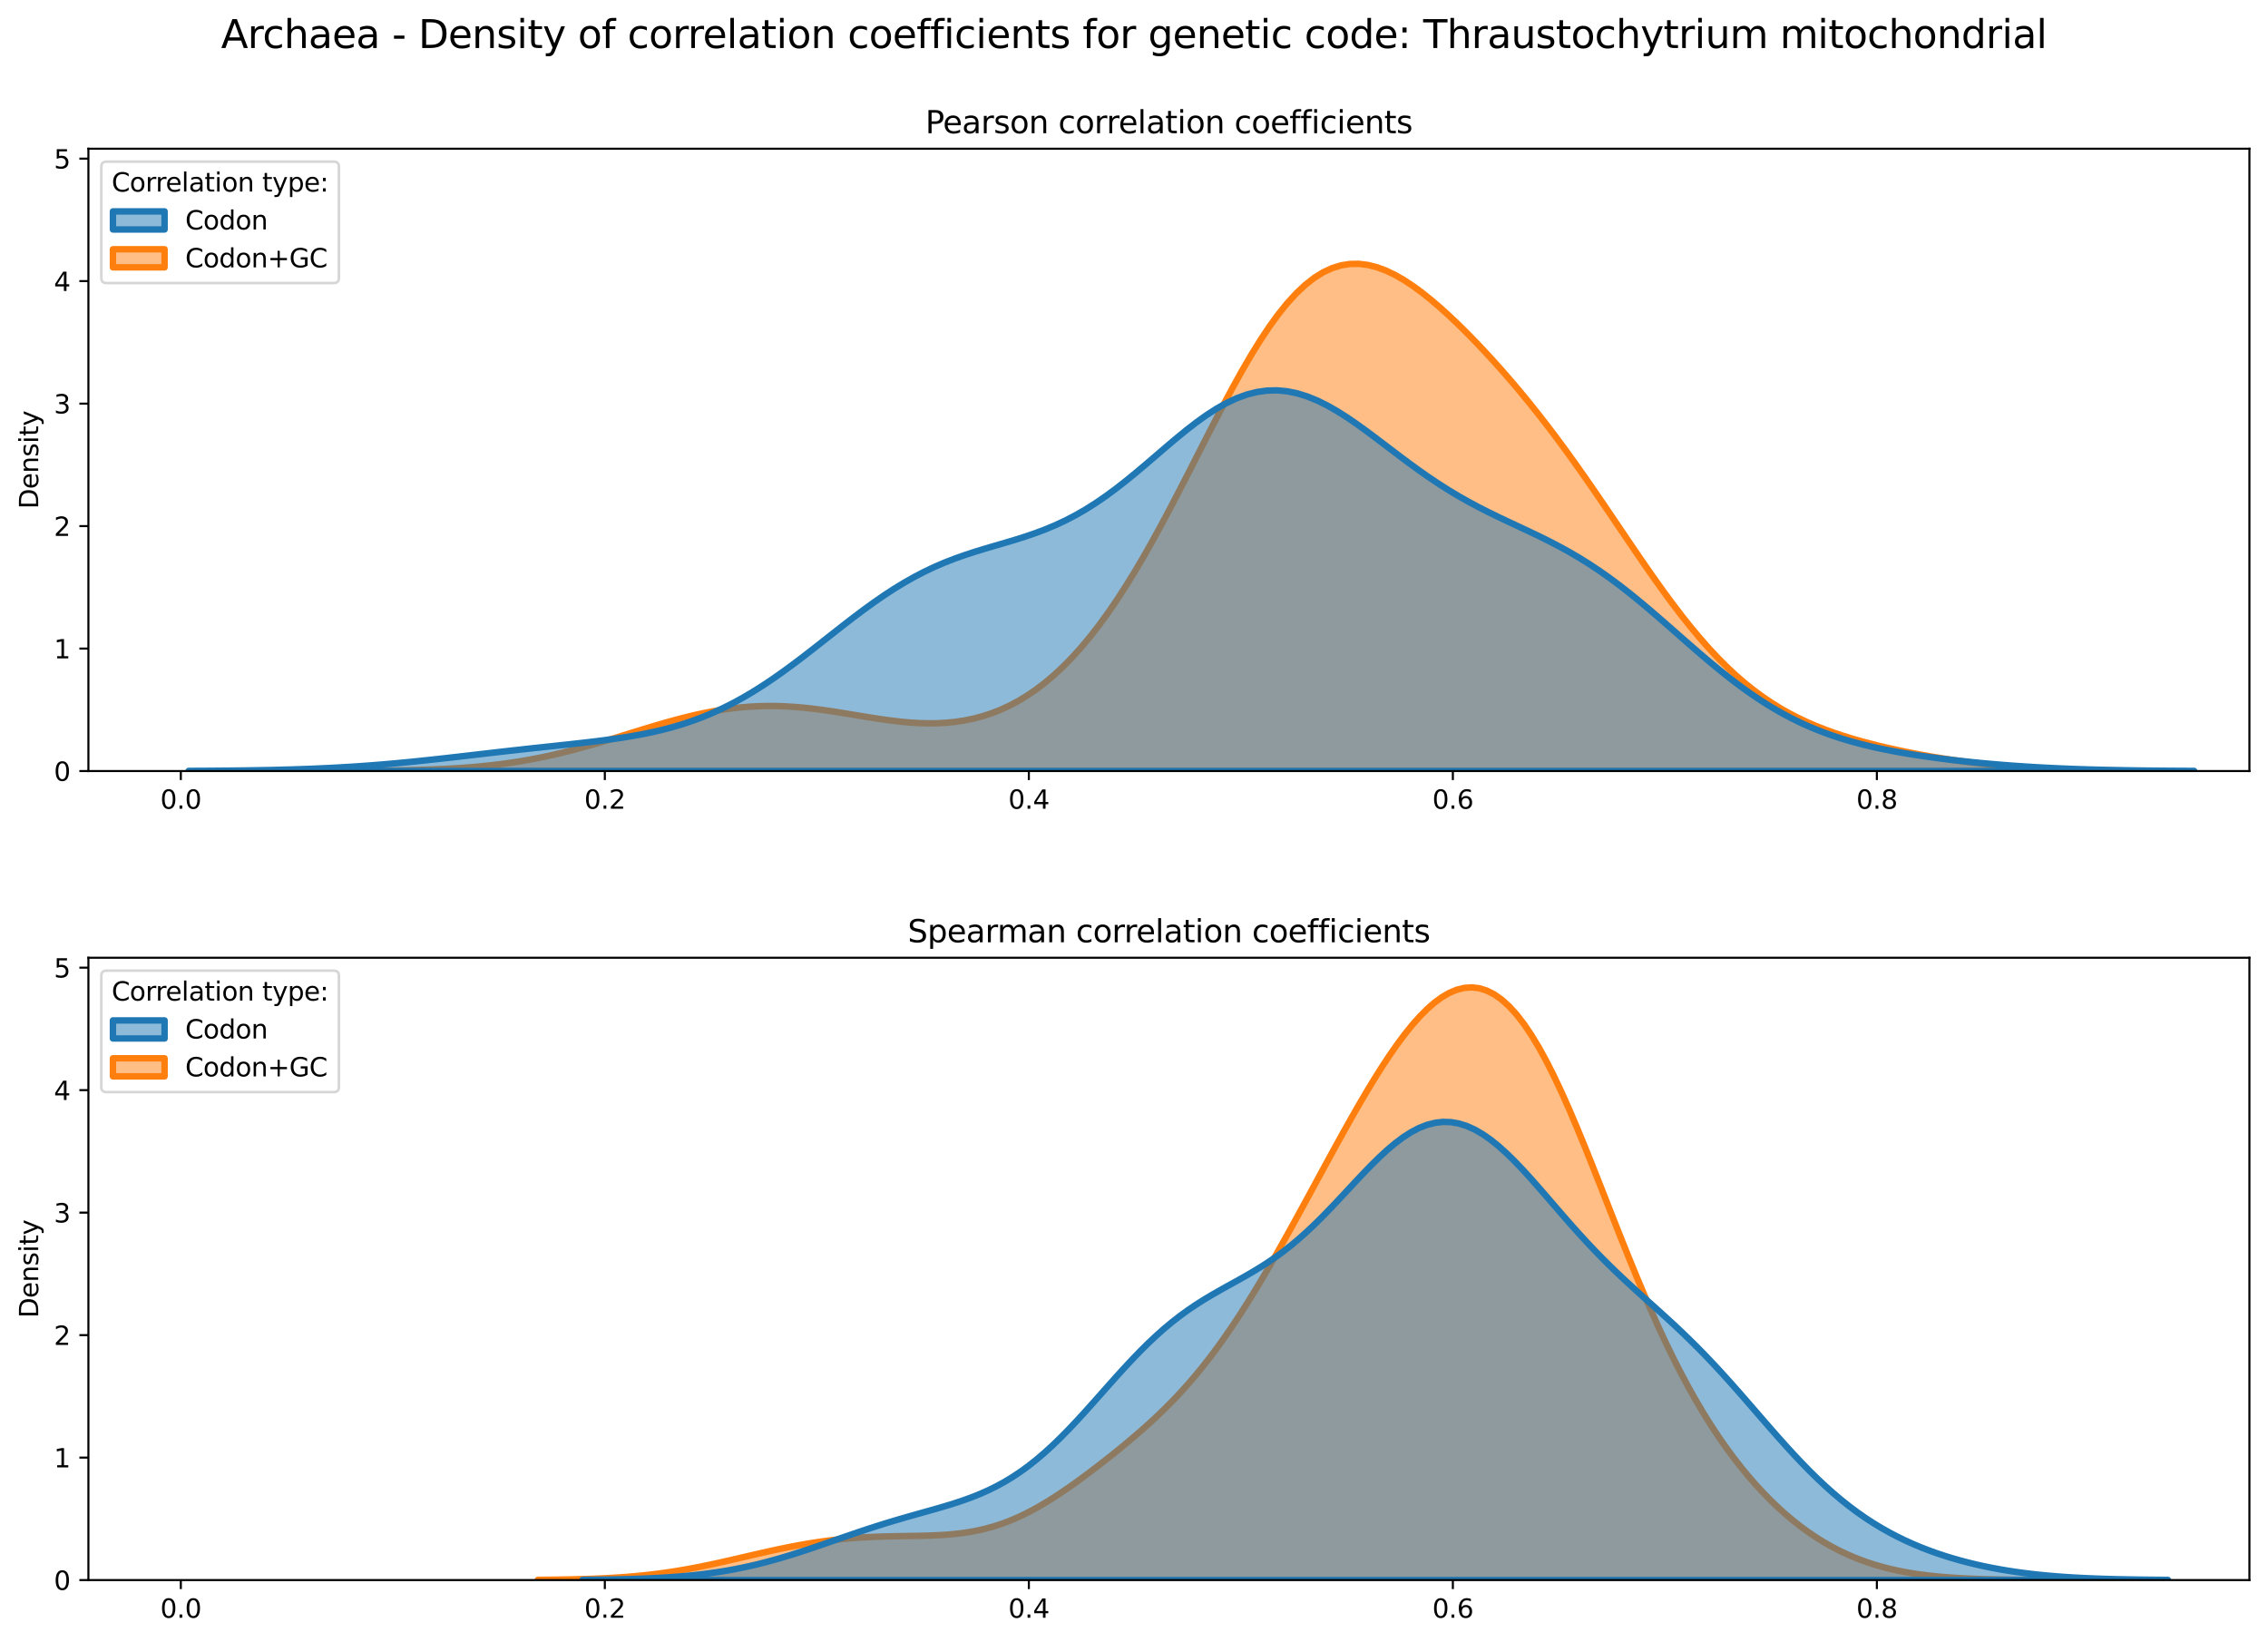 <?xml version="1.0" encoding="utf-8" standalone="no"?>
<!DOCTYPE svg PUBLIC "-//W3C//DTD SVG 1.1//EN"
  "http://www.w3.org/Graphics/SVG/1.1/DTD/svg11.dtd">
<svg xmlns:xlink="http://www.w3.org/1999/xlink" width="878.441pt" height="635.878pt" viewBox="0 0 878.441 635.878" xmlns="http://www.w3.org/2000/svg" version="1.1">
 <defs>
  <style type="text/css">*{stroke-linejoin: round; stroke-linecap: butt}</style>
 </defs>
 <g id="figure_1">
  <g id="patch_1">
   <path d="M 0 635.878 
L 878.441 635.878 
L 878.441 0 
L 0 0 
z
" style="fill: #ffffff"/>
  </g>
  <g id="axes_1">
   <g id="patch_2">
    <path d="M 34.241 298.643 
L 871.241 298.643 
L 871.241 57.6 
L 34.241 57.6 
z
" style="fill: #ffffff"/>
   </g>
   <g id="PolyCollection_1">
    <defs>
     <path id="md85835c0c1" d="M 140.863 -337.326 
L 140.863 -337.235 
L 144.336 -337.235 
L 147.809 -337.235 
L 151.281 -337.235 
L 154.754 -337.235 
L 158.227 -337.235 
L 161.7 -337.235 
L 165.172 -337.235 
L 168.645 -337.235 
L 172.118 -337.235 
L 175.591 -337.235 
L 179.063 -337.235 
L 182.536 -337.235 
L 186.009 -337.235 
L 189.482 -337.235 
L 192.954 -337.235 
L 196.427 -337.235 
L 199.9 -337.235 
L 203.373 -337.235 
L 206.845 -337.235 
L 210.318 -337.235 
L 213.791 -337.235 
L 217.264 -337.235 
L 220.736 -337.235 
L 224.209 -337.235 
L 227.682 -337.235 
L 231.155 -337.235 
L 234.627 -337.235 
L 238.1 -337.235 
L 241.573 -337.235 
L 245.046 -337.235 
L 248.518 -337.235 
L 251.991 -337.235 
L 255.464 -337.235 
L 258.937 -337.235 
L 262.409 -337.235 
L 265.882 -337.235 
L 269.355 -337.235 
L 272.828 -337.235 
L 276.3 -337.235 
L 279.773 -337.235 
L 283.246 -337.235 
L 286.719 -337.235 
L 290.191 -337.235 
L 293.664 -337.235 
L 297.137 -337.235 
L 300.61 -337.235 
L 304.082 -337.235 
L 307.555 -337.235 
L 311.028 -337.235 
L 314.501 -337.235 
L 317.973 -337.235 
L 321.446 -337.235 
L 324.919 -337.235 
L 328.392 -337.235 
L 331.864 -337.235 
L 335.337 -337.235 
L 338.81 -337.235 
L 342.283 -337.235 
L 345.755 -337.235 
L 349.228 -337.235 
L 352.701 -337.235 
L 356.174 -337.235 
L 359.646 -337.235 
L 363.119 -337.235 
L 366.592 -337.235 
L 370.065 -337.235 
L 373.537 -337.235 
L 377.01 -337.235 
L 380.483 -337.235 
L 383.956 -337.235 
L 387.428 -337.235 
L 390.901 -337.235 
L 394.374 -337.235 
L 397.847 -337.235 
L 401.319 -337.235 
L 404.792 -337.235 
L 408.265 -337.235 
L 411.738 -337.235 
L 415.21 -337.235 
L 418.683 -337.235 
L 422.156 -337.235 
L 425.629 -337.235 
L 429.101 -337.235 
L 432.574 -337.235 
L 436.047 -337.235 
L 439.52 -337.235 
L 442.992 -337.235 
L 446.465 -337.235 
L 449.938 -337.235 
L 453.411 -337.235 
L 456.883 -337.235 
L 460.356 -337.235 
L 463.829 -337.235 
L 467.302 -337.235 
L 470.774 -337.235 
L 474.247 -337.235 
L 477.72 -337.235 
L 481.193 -337.235 
L 484.665 -337.235 
L 488.138 -337.235 
L 491.611 -337.235 
L 495.084 -337.235 
L 498.556 -337.235 
L 502.029 -337.235 
L 505.502 -337.235 
L 508.975 -337.235 
L 512.447 -337.235 
L 515.92 -337.235 
L 519.393 -337.235 
L 522.866 -337.235 
L 526.338 -337.235 
L 529.811 -337.235 
L 533.284 -337.235 
L 536.757 -337.235 
L 540.229 -337.235 
L 543.702 -337.235 
L 547.175 -337.235 
L 550.648 -337.235 
L 554.12 -337.235 
L 557.593 -337.235 
L 561.066 -337.235 
L 564.539 -337.235 
L 568.011 -337.235 
L 571.484 -337.235 
L 574.957 -337.235 
L 578.43 -337.235 
L 581.902 -337.235 
L 585.375 -337.235 
L 588.848 -337.235 
L 592.321 -337.235 
L 595.793 -337.235 
L 599.266 -337.235 
L 602.739 -337.235 
L 606.212 -337.235 
L 609.684 -337.235 
L 613.157 -337.235 
L 616.63 -337.235 
L 620.103 -337.235 
L 623.575 -337.235 
L 627.048 -337.235 
L 630.521 -337.235 
L 633.994 -337.235 
L 637.466 -337.235 
L 640.939 -337.235 
L 644.412 -337.235 
L 647.885 -337.235 
L 651.357 -337.235 
L 654.83 -337.235 
L 658.303 -337.235 
L 661.776 -337.235 
L 665.249 -337.235 
L 668.721 -337.235 
L 672.194 -337.235 
L 675.667 -337.235 
L 679.14 -337.235 
L 682.612 -337.235 
L 686.085 -337.235 
L 689.558 -337.235 
L 693.031 -337.235 
L 696.503 -337.235 
L 699.976 -337.235 
L 703.449 -337.235 
L 706.922 -337.235 
L 710.394 -337.235 
L 713.867 -337.235 
L 717.34 -337.235 
L 720.813 -337.235 
L 724.285 -337.235 
L 727.758 -337.235 
L 731.231 -337.235 
L 734.704 -337.235 
L 738.176 -337.235 
L 741.649 -337.235 
L 745.122 -337.235 
L 748.595 -337.235 
L 752.067 -337.235 
L 755.54 -337.235 
L 759.013 -337.235 
L 762.486 -337.235 
L 765.958 -337.235 
L 769.431 -337.235 
L 772.904 -337.235 
L 776.377 -337.235 
L 779.849 -337.235 
L 783.322 -337.235 
L 786.795 -337.235 
L 790.268 -337.235 
L 793.74 -337.235 
L 797.213 -337.235 
L 800.686 -337.235 
L 804.159 -337.235 
L 807.631 -337.235 
L 811.104 -337.235 
L 814.577 -337.235 
L 818.05 -337.235 
L 821.522 -337.235 
L 824.995 -337.235 
L 828.468 -337.235 
L 831.941 -337.235 
L 831.941 -337.302 
L 831.941 -337.302 
L 828.468 -337.323 
L 824.995 -337.349 
L 821.522 -337.382 
L 818.05 -337.422 
L 814.577 -337.472 
L 811.104 -337.534 
L 807.631 -337.608 
L 804.159 -337.697 
L 800.686 -337.804 
L 797.213 -337.929 
L 793.74 -338.076 
L 790.268 -338.247 
L 786.795 -338.443 
L 783.322 -338.667 
L 779.849 -338.922 
L 776.377 -339.208 
L 772.904 -339.527 
L 769.431 -339.88 
L 765.958 -340.269 
L 762.486 -340.693 
L 759.013 -341.154 
L 755.54 -341.652 
L 752.067 -342.186 
L 748.595 -342.757 
L 745.122 -343.366 
L 741.649 -344.013 
L 738.176 -344.699 
L 734.704 -345.425 
L 731.231 -346.196 
L 727.758 -347.015 
L 724.285 -347.886 
L 720.813 -348.816 
L 717.34 -349.813 
L 713.867 -350.885 
L 710.394 -352.045 
L 706.922 -353.303 
L 703.449 -354.674 
L 699.976 -356.17 
L 696.503 -357.808 
L 693.031 -359.602 
L 689.558 -361.568 
L 686.085 -363.72 
L 682.612 -366.072 
L 679.14 -368.636 
L 675.667 -371.422 
L 672.194 -374.439 
L 668.721 -377.69 
L 665.249 -381.176 
L 661.776 -384.896 
L 658.303 -388.843 
L 654.83 -393.006 
L 651.357 -397.371 
L 647.885 -401.92 
L 644.412 -406.633 
L 640.939 -411.485 
L 637.466 -416.45 
L 633.994 -421.499 
L 630.521 -426.606 
L 627.048 -431.74 
L 623.575 -436.876 
L 620.103 -441.986 
L 616.63 -447.048 
L 613.157 -452.042 
L 609.684 -456.949 
L 606.212 -461.758 
L 602.739 -466.456 
L 599.266 -471.039 
L 595.793 -475.503 
L 592.321 -479.847 
L 588.848 -484.072 
L 585.375 -488.181 
L 581.902 -492.177 
L 578.43 -496.062 
L 574.957 -499.837 
L 571.484 -503.501 
L 568.011 -507.05 
L 564.539 -510.475 
L 561.066 -513.765 
L 557.593 -516.903 
L 554.12 -519.869 
L 550.648 -522.637 
L 547.175 -525.177 
L 543.702 -527.458 
L 540.229 -529.444 
L 536.757 -531.097 
L 533.284 -532.38 
L 529.811 -533.255 
L 526.338 -533.686 
L 522.866 -533.641 
L 519.393 -533.091 
L 515.92 -532.014 
L 512.447 -530.393 
L 508.975 -528.218 
L 505.502 -525.49 
L 502.029 -522.214 
L 498.556 -518.407 
L 495.084 -514.094 
L 491.611 -509.305 
L 488.138 -504.08 
L 484.665 -498.465 
L 481.193 -492.51 
L 477.72 -486.269 
L 474.247 -479.8 
L 470.774 -473.16 
L 467.302 -466.408 
L 463.829 -459.601 
L 460.356 -452.793 
L 456.883 -446.036 
L 453.411 -439.375 
L 449.938 -432.855 
L 446.465 -426.512 
L 442.992 -420.379 
L 439.52 -414.484 
L 436.047 -408.849 
L 432.574 -403.491 
L 429.101 -398.424 
L 425.629 -393.657 
L 422.156 -389.197 
L 418.683 -385.045 
L 415.21 -381.202 
L 411.738 -377.665 
L 408.265 -374.43 
L 404.792 -371.49 
L 401.319 -368.839 
L 397.847 -366.467 
L 394.374 -364.366 
L 390.901 -362.525 
L 387.428 -360.932 
L 383.956 -359.578 
L 380.483 -358.449 
L 377.01 -357.534 
L 373.537 -356.821 
L 370.065 -356.295 
L 366.592 -355.945 
L 363.119 -355.755 
L 359.646 -355.713 
L 356.174 -355.803 
L 352.701 -356.01 
L 349.228 -356.319 
L 345.755 -356.714 
L 342.283 -357.178 
L 338.81 -357.695 
L 335.337 -358.248 
L 331.864 -358.821 
L 328.392 -359.397 
L 324.919 -359.96 
L 321.446 -360.495 
L 317.973 -360.988 
L 314.501 -361.426 
L 311.028 -361.797 
L 307.555 -362.09 
L 304.082 -362.298 
L 300.61 -362.413 
L 297.137 -362.431 
L 293.664 -362.347 
L 290.191 -362.16 
L 286.719 -361.87 
L 283.246 -361.479 
L 279.773 -360.99 
L 276.3 -360.407 
L 272.828 -359.736 
L 269.355 -358.984 
L 265.882 -358.158 
L 262.409 -357.267 
L 258.937 -356.32 
L 255.464 -355.328 
L 251.991 -354.299 
L 248.518 -353.244 
L 245.046 -352.175 
L 241.573 -351.101 
L 238.1 -350.032 
L 234.627 -348.978 
L 231.155 -347.948 
L 227.682 -346.95 
L 224.209 -345.991 
L 220.736 -345.078 
L 217.264 -344.215 
L 213.791 -343.408 
L 210.318 -342.658 
L 206.845 -341.968 
L 203.373 -341.337 
L 199.9 -340.767 
L 196.427 -340.254 
L 192.954 -339.798 
L 189.482 -339.396 
L 186.009 -339.043 
L 182.536 -338.737 
L 179.063 -338.474 
L 175.591 -338.25 
L 172.118 -338.06 
L 168.645 -337.9 
L 165.172 -337.768 
L 161.7 -337.658 
L 158.227 -337.569 
L 154.754 -337.496 
L 151.281 -337.438 
L 147.809 -337.391 
L 144.336 -337.354 
L 140.863 -337.326 
z
" style="stroke: #ff7f0e; stroke-width: 2.5"/>
    </defs>
    <g clip-path="url(#pe40526deaa)">
     <use xlink:href="#md85835c0c1" x="0" y="635.878" style="fill: #ff7f0e; fill-opacity: 0.5; stroke: #ff7f0e; stroke-width: 2.5"/>
    </g>
   </g>
   <g id="PolyCollection_2">
    <defs>
     <path id="m81f904e445" d="M 73.078 -337.294 
L 73.078 -337.235 
L 76.981 -337.235 
L 80.885 -337.235 
L 84.788 -337.235 
L 88.691 -337.235 
L 92.594 -337.235 
L 96.498 -337.235 
L 100.401 -337.235 
L 104.304 -337.235 
L 108.207 -337.235 
L 112.111 -337.235 
L 116.014 -337.235 
L 119.917 -337.235 
L 123.82 -337.235 
L 127.724 -337.235 
L 131.627 -337.235 
L 135.53 -337.235 
L 139.433 -337.235 
L 143.337 -337.235 
L 147.24 -337.235 
L 151.143 -337.235 
L 155.046 -337.235 
L 158.95 -337.235 
L 162.853 -337.235 
L 166.756 -337.235 
L 170.66 -337.235 
L 174.563 -337.235 
L 178.466 -337.235 
L 182.369 -337.235 
L 186.273 -337.235 
L 190.176 -337.235 
L 194.079 -337.235 
L 197.982 -337.235 
L 201.886 -337.235 
L 205.789 -337.235 
L 209.692 -337.235 
L 213.595 -337.235 
L 217.499 -337.235 
L 221.402 -337.235 
L 225.305 -337.235 
L 229.208 -337.235 
L 233.112 -337.235 
L 237.015 -337.235 
L 240.918 -337.235 
L 244.821 -337.235 
L 248.725 -337.235 
L 252.628 -337.235 
L 256.531 -337.235 
L 260.434 -337.235 
L 264.338 -337.235 
L 268.241 -337.235 
L 272.144 -337.235 
L 276.047 -337.235 
L 279.951 -337.235 
L 283.854 -337.235 
L 287.757 -337.235 
L 291.661 -337.235 
L 295.564 -337.235 
L 299.467 -337.235 
L 303.37 -337.235 
L 307.274 -337.235 
L 311.177 -337.235 
L 315.08 -337.235 
L 318.983 -337.235 
L 322.887 -337.235 
L 326.79 -337.235 
L 330.693 -337.235 
L 334.596 -337.235 
L 338.5 -337.235 
L 342.403 -337.235 
L 346.306 -337.235 
L 350.209 -337.235 
L 354.113 -337.235 
L 358.016 -337.235 
L 361.919 -337.235 
L 365.822 -337.235 
L 369.726 -337.235 
L 373.629 -337.235 
L 377.532 -337.235 
L 381.435 -337.235 
L 385.339 -337.235 
L 389.242 -337.235 
L 393.145 -337.235 
L 397.049 -337.235 
L 400.952 -337.235 
L 404.855 -337.235 
L 408.758 -337.235 
L 412.662 -337.235 
L 416.565 -337.235 
L 420.468 -337.235 
L 424.371 -337.235 
L 428.275 -337.235 
L 432.178 -337.235 
L 436.081 -337.235 
L 439.984 -337.235 
L 443.888 -337.235 
L 447.791 -337.235 
L 451.694 -337.235 
L 455.597 -337.235 
L 459.501 -337.235 
L 463.404 -337.235 
L 467.307 -337.235 
L 471.21 -337.235 
L 475.114 -337.235 
L 479.017 -337.235 
L 482.92 -337.235 
L 486.823 -337.235 
L 490.727 -337.235 
L 494.63 -337.235 
L 498.533 -337.235 
L 502.436 -337.235 
L 506.34 -337.235 
L 510.243 -337.235 
L 514.146 -337.235 
L 518.05 -337.235 
L 521.953 -337.235 
L 525.856 -337.235 
L 529.759 -337.235 
L 533.663 -337.235 
L 537.566 -337.235 
L 541.469 -337.235 
L 545.372 -337.235 
L 549.276 -337.235 
L 553.179 -337.235 
L 557.082 -337.235 
L 560.985 -337.235 
L 564.889 -337.235 
L 568.792 -337.235 
L 572.695 -337.235 
L 576.598 -337.235 
L 580.502 -337.235 
L 584.405 -337.235 
L 588.308 -337.235 
L 592.211 -337.235 
L 596.115 -337.235 
L 600.018 -337.235 
L 603.921 -337.235 
L 607.824 -337.235 
L 611.728 -337.235 
L 615.631 -337.235 
L 619.534 -337.235 
L 623.437 -337.235 
L 627.341 -337.235 
L 631.244 -337.235 
L 635.147 -337.235 
L 639.051 -337.235 
L 642.954 -337.235 
L 646.857 -337.235 
L 650.76 -337.235 
L 654.664 -337.235 
L 658.567 -337.235 
L 662.47 -337.235 
L 666.373 -337.235 
L 670.277 -337.235 
L 674.18 -337.235 
L 678.083 -337.235 
L 681.986 -337.235 
L 685.89 -337.235 
L 689.793 -337.235 
L 693.696 -337.235 
L 697.599 -337.235 
L 701.503 -337.235 
L 705.406 -337.235 
L 709.309 -337.235 
L 713.212 -337.235 
L 717.116 -337.235 
L 721.019 -337.235 
L 724.922 -337.235 
L 728.825 -337.235 
L 732.729 -337.235 
L 736.632 -337.235 
L 740.535 -337.235 
L 744.439 -337.235 
L 748.342 -337.235 
L 752.245 -337.235 
L 756.148 -337.235 
L 760.052 -337.235 
L 763.955 -337.235 
L 767.858 -337.235 
L 771.761 -337.235 
L 775.665 -337.235 
L 779.568 -337.235 
L 783.471 -337.235 
L 787.374 -337.235 
L 791.278 -337.235 
L 795.181 -337.235 
L 799.084 -337.235 
L 802.987 -337.235 
L 806.891 -337.235 
L 810.794 -337.235 
L 814.697 -337.235 
L 818.6 -337.235 
L 822.504 -337.235 
L 826.407 -337.235 
L 830.31 -337.235 
L 834.213 -337.235 
L 838.117 -337.235 
L 842.02 -337.235 
L 845.923 -337.235 
L 849.826 -337.235 
L 849.826 -337.292 
L 849.826 -337.292 
L 845.923 -337.31 
L 842.02 -337.332 
L 838.117 -337.359 
L 834.213 -337.392 
L 830.31 -337.433 
L 826.407 -337.483 
L 822.504 -337.543 
L 818.6 -337.615 
L 814.697 -337.7 
L 810.794 -337.8 
L 806.891 -337.916 
L 802.987 -338.051 
L 799.084 -338.205 
L 795.181 -338.38 
L 791.278 -338.577 
L 787.374 -338.798 
L 783.471 -339.043 
L 779.568 -339.314 
L 775.665 -339.612 
L 771.761 -339.937 
L 767.858 -340.289 
L 763.955 -340.671 
L 760.052 -341.083 
L 756.148 -341.527 
L 752.245 -342.005 
L 748.342 -342.52 
L 744.439 -343.075 
L 740.535 -343.676 
L 736.632 -344.329 
L 732.729 -345.041 
L 728.825 -345.821 
L 724.922 -346.678 
L 721.019 -347.625 
L 717.116 -348.672 
L 713.212 -349.832 
L 709.309 -351.119 
L 705.406 -352.546 
L 701.503 -354.123 
L 697.599 -355.863 
L 693.696 -357.774 
L 689.793 -359.863 
L 685.89 -362.133 
L 681.986 -364.584 
L 678.083 -367.213 
L 674.18 -370.012 
L 670.277 -372.968 
L 666.373 -376.065 
L 662.47 -379.282 
L 658.567 -382.596 
L 654.664 -385.979 
L 650.76 -389.402 
L 646.857 -392.834 
L 642.954 -396.246 
L 639.051 -399.606 
L 635.147 -402.886 
L 631.244 -406.061 
L 627.341 -409.111 
L 623.437 -412.017 
L 619.534 -414.77 
L 615.631 -417.363 
L 611.728 -419.799 
L 607.824 -422.084 
L 603.921 -424.232 
L 600.018 -426.261 
L 596.115 -428.195 
L 592.211 -430.062 
L 588.308 -431.891 
L 584.405 -433.714 
L 580.502 -435.562 
L 576.598 -437.464 
L 572.695 -439.449 
L 568.792 -441.538 
L 564.889 -443.749 
L 560.985 -446.095 
L 557.082 -448.579 
L 553.179 -451.197 
L 549.276 -453.939 
L 545.372 -456.785 
L 541.469 -459.707 
L 537.566 -462.671 
L 533.663 -465.638 
L 529.759 -468.56 
L 525.856 -471.388 
L 521.953 -474.071 
L 518.05 -476.555 
L 514.146 -478.79 
L 510.243 -480.725 
L 506.34 -482.317 
L 502.436 -483.526 
L 498.533 -484.322 
L 494.63 -484.682 
L 490.727 -484.592 
L 486.823 -484.048 
L 482.92 -483.058 
L 479.017 -481.638 
L 475.114 -479.813 
L 471.21 -477.62 
L 467.307 -475.1 
L 463.404 -472.302 
L 459.501 -469.281 
L 455.597 -466.092 
L 451.694 -462.794 
L 447.791 -459.444 
L 443.888 -456.098 
L 439.984 -452.808 
L 436.081 -449.619 
L 432.178 -446.572 
L 428.275 -443.697 
L 424.371 -441.021 
L 420.468 -438.557 
L 416.565 -436.312 
L 412.662 -434.283 
L 408.758 -432.462 
L 404.855 -430.829 
L 400.952 -429.361 
L 397.049 -428.029 
L 393.145 -426.798 
L 389.242 -425.632 
L 385.339 -424.494 
L 381.435 -423.345 
L 377.532 -422.149 
L 373.629 -420.873 
L 369.726 -419.486 
L 365.822 -417.964 
L 361.919 -416.285 
L 358.016 -414.436 
L 354.113 -412.408 
L 350.209 -410.201 
L 346.306 -407.819 
L 342.403 -405.272 
L 338.5 -402.576 
L 334.596 -399.751 
L 330.693 -396.821 
L 326.79 -393.814 
L 322.887 -390.758 
L 318.983 -387.683 
L 315.08 -384.619 
L 311.177 -381.596 
L 307.274 -378.641 
L 303.37 -375.779 
L 299.467 -373.032 
L 295.564 -370.42 
L 291.661 -367.957 
L 287.757 -365.654 
L 283.854 -363.52 
L 279.951 -361.558 
L 276.047 -359.768 
L 272.144 -358.147 
L 268.241 -356.69 
L 264.338 -355.387 
L 260.434 -354.229 
L 256.531 -353.202 
L 252.628 -352.295 
L 248.725 -351.492 
L 244.821 -350.781 
L 240.918 -350.146 
L 237.015 -349.575 
L 233.112 -349.055 
L 229.208 -348.573 
L 225.305 -348.12 
L 221.402 -347.686 
L 217.499 -347.263 
L 213.595 -346.845 
L 209.692 -346.427 
L 205.789 -346.006 
L 201.886 -345.578 
L 197.982 -345.143 
L 194.079 -344.702 
L 190.176 -344.255 
L 186.273 -343.804 
L 182.369 -343.351 
L 178.466 -342.9 
L 174.563 -342.453 
L 170.66 -342.014 
L 166.756 -341.586 
L 162.853 -341.173 
L 158.95 -340.776 
L 155.046 -340.4 
L 151.143 -340.045 
L 147.24 -339.713 
L 143.337 -339.406 
L 139.433 -339.124 
L 135.53 -338.867 
L 131.627 -338.636 
L 127.724 -338.429 
L 123.82 -338.245 
L 119.917 -338.083 
L 116.014 -337.942 
L 112.111 -337.82 
L 108.207 -337.716 
L 104.304 -337.627 
L 100.401 -337.553 
L 96.498 -337.49 
L 92.594 -337.439 
L 88.691 -337.396 
L 84.788 -337.362 
L 80.885 -337.334 
L 76.981 -337.311 
L 73.078 -337.294 
z
" style="stroke: #1f77b4; stroke-width: 2.5"/>
    </defs>
    <g clip-path="url(#pe40526deaa)">
     <use xlink:href="#m81f904e445" x="0" y="635.878" style="fill: #1f77b4; fill-opacity: 0.5; stroke: #1f77b4; stroke-width: 2.5"/>
    </g>
   </g>
   <g id="matplotlib.axis_1">
    <g id="xtick_1">
     <g id="line2d_1">
      <defs>
       <path id="m3bf33b9d4d" d="M 0 0 
L 0 3.5 
" style="stroke: #000000; stroke-width: 0.8"/>
      </defs>
      <g>
       <use xlink:href="#m3bf33b9d4d" x="70.036" y="298.643" style="stroke: #000000; stroke-width: 0.8"/>
      </g>
     </g>
     <g id="text_1">
      <!-- 0.0 -->
      <g transform="translate(62.084 313.242) scale(0.1 -0.1)">
       <defs>
        <path id="DejaVuSans-30" d="M 2034 4250 
Q 1547 4250 1301 3770 
Q 1056 3291 1056 2328 
Q 1056 1369 1301 889 
Q 1547 409 2034 409 
Q 2525 409 2770 889 
Q 3016 1369 3016 2328 
Q 3016 3291 2770 3770 
Q 2525 4250 2034 4250 
z
M 2034 4750 
Q 2819 4750 3233 4129 
Q 3647 3509 3647 2328 
Q 3647 1150 3233 529 
Q 2819 -91 2034 -91 
Q 1250 -91 836 529 
Q 422 1150 422 2328 
Q 422 3509 836 4129 
Q 1250 4750 2034 4750 
z
" transform="scale(0.016)"/>
        <path id="DejaVuSans-2e" d="M 684 794 
L 1344 794 
L 1344 0 
L 684 0 
L 684 794 
z
" transform="scale(0.016)"/>
       </defs>
       <use xlink:href="#DejaVuSans-30"/>
       <use xlink:href="#DejaVuSans-2e" x="63.623"/>
       <use xlink:href="#DejaVuSans-30" x="95.41"/>
      </g>
     </g>
    </g>
    <g id="xtick_2">
     <g id="line2d_2">
      <g>
       <use xlink:href="#m3bf33b9d4d" x="234.264" y="298.643" style="stroke: #000000; stroke-width: 0.8"/>
      </g>
     </g>
     <g id="text_2">
      <!-- 0.2 -->
      <g transform="translate(226.312 313.242) scale(0.1 -0.1)">
       <defs>
        <path id="DejaVuSans-32" d="M 1228 531 
L 3431 531 
L 3431 0 
L 469 0 
L 469 531 
Q 828 903 1448 1529 
Q 2069 2156 2228 2338 
Q 2531 2678 2651 2914 
Q 2772 3150 2772 3378 
Q 2772 3750 2511 3984 
Q 2250 4219 1831 4219 
Q 1534 4219 1204 4116 
Q 875 4013 500 3803 
L 500 4441 
Q 881 4594 1212 4672 
Q 1544 4750 1819 4750 
Q 2544 4750 2975 4387 
Q 3406 4025 3406 3419 
Q 3406 3131 3298 2873 
Q 3191 2616 2906 2266 
Q 2828 2175 2409 1742 
Q 1991 1309 1228 531 
z
" transform="scale(0.016)"/>
       </defs>
       <use xlink:href="#DejaVuSans-30"/>
       <use xlink:href="#DejaVuSans-2e" x="63.623"/>
       <use xlink:href="#DejaVuSans-32" x="95.41"/>
      </g>
     </g>
    </g>
    <g id="xtick_3">
     <g id="line2d_3">
      <g>
       <use xlink:href="#m3bf33b9d4d" x="398.492" y="298.643" style="stroke: #000000; stroke-width: 0.8"/>
      </g>
     </g>
     <g id="text_3">
      <!-- 0.4 -->
      <g transform="translate(390.54 313.242) scale(0.1 -0.1)">
       <defs>
        <path id="DejaVuSans-34" d="M 2419 4116 
L 825 1625 
L 2419 1625 
L 2419 4116 
z
M 2253 4666 
L 3047 4666 
L 3047 1625 
L 3713 1625 
L 3713 1100 
L 3047 1100 
L 3047 0 
L 2419 0 
L 2419 1100 
L 313 1100 
L 313 1709 
L 2253 4666 
z
" transform="scale(0.016)"/>
       </defs>
       <use xlink:href="#DejaVuSans-30"/>
       <use xlink:href="#DejaVuSans-2e" x="63.623"/>
       <use xlink:href="#DejaVuSans-34" x="95.41"/>
      </g>
     </g>
    </g>
    <g id="xtick_4">
     <g id="line2d_4">
      <g>
       <use xlink:href="#m3bf33b9d4d" x="562.72" y="298.643" style="stroke: #000000; stroke-width: 0.8"/>
      </g>
     </g>
     <g id="text_4">
      <!-- 0.6 -->
      <g transform="translate(554.768 313.242) scale(0.1 -0.1)">
       <defs>
        <path id="DejaVuSans-36" d="M 2113 2584 
Q 1688 2584 1439 2293 
Q 1191 2003 1191 1497 
Q 1191 994 1439 701 
Q 1688 409 2113 409 
Q 2538 409 2786 701 
Q 3034 994 3034 1497 
Q 3034 2003 2786 2293 
Q 2538 2584 2113 2584 
z
M 3366 4563 
L 3366 3988 
Q 3128 4100 2886 4159 
Q 2644 4219 2406 4219 
Q 1781 4219 1451 3797 
Q 1122 3375 1075 2522 
Q 1259 2794 1537 2939 
Q 1816 3084 2150 3084 
Q 2853 3084 3261 2657 
Q 3669 2231 3669 1497 
Q 3669 778 3244 343 
Q 2819 -91 2113 -91 
Q 1303 -91 875 529 
Q 447 1150 447 2328 
Q 447 3434 972 4092 
Q 1497 4750 2381 4750 
Q 2619 4750 2861 4703 
Q 3103 4656 3366 4563 
z
" transform="scale(0.016)"/>
       </defs>
       <use xlink:href="#DejaVuSans-30"/>
       <use xlink:href="#DejaVuSans-2e" x="63.623"/>
       <use xlink:href="#DejaVuSans-36" x="95.41"/>
      </g>
     </g>
    </g>
    <g id="xtick_5">
     <g id="line2d_5">
      <g>
       <use xlink:href="#m3bf33b9d4d" x="726.948" y="298.643" style="stroke: #000000; stroke-width: 0.8"/>
      </g>
     </g>
     <g id="text_5">
      <!-- 0.8 -->
      <g transform="translate(718.996 313.242) scale(0.1 -0.1)">
       <defs>
        <path id="DejaVuSans-38" d="M 2034 2216 
Q 1584 2216 1326 1975 
Q 1069 1734 1069 1313 
Q 1069 891 1326 650 
Q 1584 409 2034 409 
Q 2484 409 2743 651 
Q 3003 894 3003 1313 
Q 3003 1734 2745 1975 
Q 2488 2216 2034 2216 
z
M 1403 2484 
Q 997 2584 770 2862 
Q 544 3141 544 3541 
Q 544 4100 942 4425 
Q 1341 4750 2034 4750 
Q 2731 4750 3128 4425 
Q 3525 4100 3525 3541 
Q 3525 3141 3298 2862 
Q 3072 2584 2669 2484 
Q 3125 2378 3379 2068 
Q 3634 1759 3634 1313 
Q 3634 634 3220 271 
Q 2806 -91 2034 -91 
Q 1263 -91 848 271 
Q 434 634 434 1313 
Q 434 1759 690 2068 
Q 947 2378 1403 2484 
z
M 1172 3481 
Q 1172 3119 1398 2916 
Q 1625 2713 2034 2713 
Q 2441 2713 2670 2916 
Q 2900 3119 2900 3481 
Q 2900 3844 2670 4047 
Q 2441 4250 2034 4250 
Q 1625 4250 1398 4047 
Q 1172 3844 1172 3481 
z
" transform="scale(0.016)"/>
       </defs>
       <use xlink:href="#DejaVuSans-30"/>
       <use xlink:href="#DejaVuSans-2e" x="63.623"/>
       <use xlink:href="#DejaVuSans-38" x="95.41"/>
      </g>
     </g>
    </g>
   </g>
   <g id="matplotlib.axis_2">
    <g id="ytick_1">
     <g id="line2d_6">
      <defs>
       <path id="m0c7f31fe6b" d="M 0 0 
L -3.5 0 
" style="stroke: #000000; stroke-width: 0.8"/>
      </defs>
      <g>
       <use xlink:href="#m0c7f31fe6b" x="34.241" y="298.643" style="stroke: #000000; stroke-width: 0.8"/>
      </g>
     </g>
     <g id="text_6">
      <!-- 0 -->
      <g transform="translate(20.878 302.443) scale(0.1 -0.1)">
       <use xlink:href="#DejaVuSans-30"/>
      </g>
     </g>
    </g>
    <g id="ytick_2">
     <g id="line2d_7">
      <g>
       <use xlink:href="#m0c7f31fe6b" x="34.241" y="251.205" style="stroke: #000000; stroke-width: 0.8"/>
      </g>
     </g>
     <g id="text_7">
      <!-- 1 -->
      <g transform="translate(20.878 255.004) scale(0.1 -0.1)">
       <defs>
        <path id="DejaVuSans-31" d="M 794 531 
L 1825 531 
L 1825 4091 
L 703 3866 
L 703 4441 
L 1819 4666 
L 2450 4666 
L 2450 531 
L 3481 531 
L 3481 0 
L 794 0 
L 794 531 
z
" transform="scale(0.016)"/>
       </defs>
       <use xlink:href="#DejaVuSans-31"/>
      </g>
     </g>
    </g>
    <g id="ytick_3">
     <g id="line2d_8">
      <g>
       <use xlink:href="#m0c7f31fe6b" x="34.241" y="203.767" style="stroke: #000000; stroke-width: 0.8"/>
      </g>
     </g>
     <g id="text_8">
      <!-- 2 -->
      <g transform="translate(20.878 207.566) scale(0.1 -0.1)">
       <use xlink:href="#DejaVuSans-32"/>
      </g>
     </g>
    </g>
    <g id="ytick_4">
     <g id="line2d_9">
      <g>
       <use xlink:href="#m0c7f31fe6b" x="34.241" y="156.329" style="stroke: #000000; stroke-width: 0.8"/>
      </g>
     </g>
     <g id="text_9">
      <!-- 3 -->
      <g transform="translate(20.878 160.128) scale(0.1 -0.1)">
       <defs>
        <path id="DejaVuSans-33" d="M 2597 2516 
Q 3050 2419 3304 2112 
Q 3559 1806 3559 1356 
Q 3559 666 3084 287 
Q 2609 -91 1734 -91 
Q 1441 -91 1130 -33 
Q 819 25 488 141 
L 488 750 
Q 750 597 1062 519 
Q 1375 441 1716 441 
Q 2309 441 2620 675 
Q 2931 909 2931 1356 
Q 2931 1769 2642 2001 
Q 2353 2234 1838 2234 
L 1294 2234 
L 1294 2753 
L 1863 2753 
Q 2328 2753 2575 2939 
Q 2822 3125 2822 3475 
Q 2822 3834 2567 4026 
Q 2313 4219 1838 4219 
Q 1578 4219 1281 4162 
Q 984 4106 628 3988 
L 628 4550 
Q 988 4650 1302 4700 
Q 1616 4750 1894 4750 
Q 2613 4750 3031 4423 
Q 3450 4097 3450 3541 
Q 3450 3153 3228 2886 
Q 3006 2619 2597 2516 
z
" transform="scale(0.016)"/>
       </defs>
       <use xlink:href="#DejaVuSans-33"/>
      </g>
     </g>
    </g>
    <g id="ytick_5">
     <g id="line2d_10">
      <g>
       <use xlink:href="#m0c7f31fe6b" x="34.241" y="108.89" style="stroke: #000000; stroke-width: 0.8"/>
      </g>
     </g>
     <g id="text_10">
      <!-- 4 -->
      <g transform="translate(20.878 112.69) scale(0.1 -0.1)">
       <use xlink:href="#DejaVuSans-34"/>
      </g>
     </g>
    </g>
    <g id="ytick_6">
     <g id="line2d_11">
      <g>
       <use xlink:href="#m0c7f31fe6b" x="34.241" y="61.452" style="stroke: #000000; stroke-width: 0.8"/>
      </g>
     </g>
     <g id="text_11">
      <!-- 5 -->
      <g transform="translate(20.878 65.251) scale(0.1 -0.1)">
       <defs>
        <path id="DejaVuSans-35" d="M 691 4666 
L 3169 4666 
L 3169 4134 
L 1269 4134 
L 1269 2991 
Q 1406 3038 1543 3061 
Q 1681 3084 1819 3084 
Q 2600 3084 3056 2656 
Q 3513 2228 3513 1497 
Q 3513 744 3044 326 
Q 2575 -91 1722 -91 
Q 1428 -91 1123 -41 
Q 819 9 494 109 
L 494 744 
Q 775 591 1075 516 
Q 1375 441 1709 441 
Q 2250 441 2565 725 
Q 2881 1009 2881 1497 
Q 2881 1984 2565 2268 
Q 2250 2553 1709 2553 
Q 1456 2553 1204 2497 
Q 953 2441 691 2322 
L 691 4666 
z
" transform="scale(0.016)"/>
       </defs>
       <use xlink:href="#DejaVuSans-35"/>
      </g>
     </g>
    </g>
    <g id="text_12">
     <!-- Density -->
     <g transform="translate(14.798 197.13) rotate(-90) scale(0.1 -0.1)">
      <defs>
       <path id="DejaVuSans-44" d="M 1259 4147 
L 1259 519 
L 2022 519 
Q 2988 519 3436 956 
Q 3884 1394 3884 2338 
Q 3884 3275 3436 3711 
Q 2988 4147 2022 4147 
L 1259 4147 
z
M 628 4666 
L 1925 4666 
Q 3281 4666 3915 4102 
Q 4550 3538 4550 2338 
Q 4550 1131 3912 565 
Q 3275 0 1925 0 
L 628 0 
L 628 4666 
z
" transform="scale(0.016)"/>
       <path id="DejaVuSans-65" d="M 3597 1894 
L 3597 1613 
L 953 1613 
Q 991 1019 1311 708 
Q 1631 397 2203 397 
Q 2534 397 2845 478 
Q 3156 559 3463 722 
L 3463 178 
Q 3153 47 2828 -22 
Q 2503 -91 2169 -91 
Q 1331 -91 842 396 
Q 353 884 353 1716 
Q 353 2575 817 3079 
Q 1281 3584 2069 3584 
Q 2775 3584 3186 3129 
Q 3597 2675 3597 1894 
z
M 3022 2063 
Q 3016 2534 2758 2815 
Q 2500 3097 2075 3097 
Q 1594 3097 1305 2825 
Q 1016 2553 972 2059 
L 3022 2063 
z
" transform="scale(0.016)"/>
       <path id="DejaVuSans-6e" d="M 3513 2113 
L 3513 0 
L 2938 0 
L 2938 2094 
Q 2938 2591 2744 2837 
Q 2550 3084 2163 3084 
Q 1697 3084 1428 2787 
Q 1159 2491 1159 1978 
L 1159 0 
L 581 0 
L 581 3500 
L 1159 3500 
L 1159 2956 
Q 1366 3272 1645 3428 
Q 1925 3584 2291 3584 
Q 2894 3584 3203 3211 
Q 3513 2838 3513 2113 
z
" transform="scale(0.016)"/>
       <path id="DejaVuSans-73" d="M 2834 3397 
L 2834 2853 
Q 2591 2978 2328 3040 
Q 2066 3103 1784 3103 
Q 1356 3103 1142 2972 
Q 928 2841 928 2578 
Q 928 2378 1081 2264 
Q 1234 2150 1697 2047 
L 1894 2003 
Q 2506 1872 2764 1633 
Q 3022 1394 3022 966 
Q 3022 478 2636 193 
Q 2250 -91 1575 -91 
Q 1294 -91 989 -36 
Q 684 19 347 128 
L 347 722 
Q 666 556 975 473 
Q 1284 391 1588 391 
Q 1994 391 2212 530 
Q 2431 669 2431 922 
Q 2431 1156 2273 1281 
Q 2116 1406 1581 1522 
L 1381 1569 
Q 847 1681 609 1914 
Q 372 2147 372 2553 
Q 372 3047 722 3315 
Q 1072 3584 1716 3584 
Q 2034 3584 2315 3537 
Q 2597 3491 2834 3397 
z
" transform="scale(0.016)"/>
       <path id="DejaVuSans-69" d="M 603 3500 
L 1178 3500 
L 1178 0 
L 603 0 
L 603 3500 
z
M 603 4863 
L 1178 4863 
L 1178 4134 
L 603 4134 
L 603 4863 
z
" transform="scale(0.016)"/>
       <path id="DejaVuSans-74" d="M 1172 4494 
L 1172 3500 
L 2356 3500 
L 2356 3053 
L 1172 3053 
L 1172 1153 
Q 1172 725 1289 603 
Q 1406 481 1766 481 
L 2356 481 
L 2356 0 
L 1766 0 
Q 1100 0 847 248 
Q 594 497 594 1153 
L 594 3053 
L 172 3053 
L 172 3500 
L 594 3500 
L 594 4494 
L 1172 4494 
z
" transform="scale(0.016)"/>
       <path id="DejaVuSans-79" d="M 2059 -325 
Q 1816 -950 1584 -1140 
Q 1353 -1331 966 -1331 
L 506 -1331 
L 506 -850 
L 844 -850 
Q 1081 -850 1212 -737 
Q 1344 -625 1503 -206 
L 1606 56 
L 191 3500 
L 800 3500 
L 1894 763 
L 2988 3500 
L 3597 3500 
L 2059 -325 
z
" transform="scale(0.016)"/>
      </defs>
      <use xlink:href="#DejaVuSans-44"/>
      <use xlink:href="#DejaVuSans-65" x="77.002"/>
      <use xlink:href="#DejaVuSans-6e" x="138.525"/>
      <use xlink:href="#DejaVuSans-73" x="201.904"/>
      <use xlink:href="#DejaVuSans-69" x="254.004"/>
      <use xlink:href="#DejaVuSans-74" x="281.787"/>
      <use xlink:href="#DejaVuSans-79" x="320.996"/>
     </g>
    </g>
   </g>
   <g id="patch_3">
    <path d="M 34.241 298.643 
L 34.241 57.6 
" style="fill: none; stroke: #000000; stroke-width: 0.8; stroke-linejoin: miter; stroke-linecap: square"/>
   </g>
   <g id="patch_4">
    <path d="M 871.241 298.643 
L 871.241 57.6 
" style="fill: none; stroke: #000000; stroke-width: 0.8; stroke-linejoin: miter; stroke-linecap: square"/>
   </g>
   <g id="patch_5">
    <path d="M 34.241 298.643 
L 871.241 298.643 
" style="fill: none; stroke: #000000; stroke-width: 0.8; stroke-linejoin: miter; stroke-linecap: square"/>
   </g>
   <g id="patch_6">
    <path d="M 34.241 57.6 
L 871.241 57.6 
" style="fill: none; stroke: #000000; stroke-width: 0.8; stroke-linejoin: miter; stroke-linecap: square"/>
   </g>
   <g id="text_13">
    <!-- Pearson correlation coefficients -->
    <g transform="translate(358.408 51.6) scale(0.12 -0.12)">
     <defs>
      <path id="DejaVuSans-50" d="M 1259 4147 
L 1259 2394 
L 2053 2394 
Q 2494 2394 2734 2622 
Q 2975 2850 2975 3272 
Q 2975 3691 2734 3919 
Q 2494 4147 2053 4147 
L 1259 4147 
z
M 628 4666 
L 2053 4666 
Q 2838 4666 3239 4311 
Q 3641 3956 3641 3272 
Q 3641 2581 3239 2228 
Q 2838 1875 2053 1875 
L 1259 1875 
L 1259 0 
L 628 0 
L 628 4666 
z
" transform="scale(0.016)"/>
      <path id="DejaVuSans-61" d="M 2194 1759 
Q 1497 1759 1228 1600 
Q 959 1441 959 1056 
Q 959 750 1161 570 
Q 1363 391 1709 391 
Q 2188 391 2477 730 
Q 2766 1069 2766 1631 
L 2766 1759 
L 2194 1759 
z
M 3341 1997 
L 3341 0 
L 2766 0 
L 2766 531 
Q 2569 213 2275 61 
Q 1981 -91 1556 -91 
Q 1019 -91 701 211 
Q 384 513 384 1019 
Q 384 1609 779 1909 
Q 1175 2209 1959 2209 
L 2766 2209 
L 2766 2266 
Q 2766 2663 2505 2880 
Q 2244 3097 1772 3097 
Q 1472 3097 1187 3025 
Q 903 2953 641 2809 
L 641 3341 
Q 956 3463 1253 3523 
Q 1550 3584 1831 3584 
Q 2591 3584 2966 3190 
Q 3341 2797 3341 1997 
z
" transform="scale(0.016)"/>
      <path id="DejaVuSans-72" d="M 2631 2963 
Q 2534 3019 2420 3045 
Q 2306 3072 2169 3072 
Q 1681 3072 1420 2755 
Q 1159 2438 1159 1844 
L 1159 0 
L 581 0 
L 581 3500 
L 1159 3500 
L 1159 2956 
Q 1341 3275 1631 3429 
Q 1922 3584 2338 3584 
Q 2397 3584 2469 3576 
Q 2541 3569 2628 3553 
L 2631 2963 
z
" transform="scale(0.016)"/>
      <path id="DejaVuSans-6f" d="M 1959 3097 
Q 1497 3097 1228 2736 
Q 959 2375 959 1747 
Q 959 1119 1226 758 
Q 1494 397 1959 397 
Q 2419 397 2687 759 
Q 2956 1122 2956 1747 
Q 2956 2369 2687 2733 
Q 2419 3097 1959 3097 
z
M 1959 3584 
Q 2709 3584 3137 3096 
Q 3566 2609 3566 1747 
Q 3566 888 3137 398 
Q 2709 -91 1959 -91 
Q 1206 -91 779 398 
Q 353 888 353 1747 
Q 353 2609 779 3096 
Q 1206 3584 1959 3584 
z
" transform="scale(0.016)"/>
      <path id="DejaVuSans-20" transform="scale(0.016)"/>
      <path id="DejaVuSans-63" d="M 3122 3366 
L 3122 2828 
Q 2878 2963 2633 3030 
Q 2388 3097 2138 3097 
Q 1578 3097 1268 2742 
Q 959 2388 959 1747 
Q 959 1106 1268 751 
Q 1578 397 2138 397 
Q 2388 397 2633 464 
Q 2878 531 3122 666 
L 3122 134 
Q 2881 22 2623 -34 
Q 2366 -91 2075 -91 
Q 1284 -91 818 406 
Q 353 903 353 1747 
Q 353 2603 823 3093 
Q 1294 3584 2113 3584 
Q 2378 3584 2631 3529 
Q 2884 3475 3122 3366 
z
" transform="scale(0.016)"/>
      <path id="DejaVuSans-6c" d="M 603 4863 
L 1178 4863 
L 1178 0 
L 603 0 
L 603 4863 
z
" transform="scale(0.016)"/>
      <path id="DejaVuSans-66" d="M 2375 4863 
L 2375 4384 
L 1825 4384 
Q 1516 4384 1395 4259 
Q 1275 4134 1275 3809 
L 1275 3500 
L 2222 3500 
L 2222 3053 
L 1275 3053 
L 1275 0 
L 697 0 
L 697 3053 
L 147 3053 
L 147 3500 
L 697 3500 
L 697 3744 
Q 697 4328 969 4595 
Q 1241 4863 1831 4863 
L 2375 4863 
z
" transform="scale(0.016)"/>
     </defs>
     <use xlink:href="#DejaVuSans-50"/>
     <use xlink:href="#DejaVuSans-65" x="56.678"/>
     <use xlink:href="#DejaVuSans-61" x="118.201"/>
     <use xlink:href="#DejaVuSans-72" x="179.48"/>
     <use xlink:href="#DejaVuSans-73" x="220.594"/>
     <use xlink:href="#DejaVuSans-6f" x="272.693"/>
     <use xlink:href="#DejaVuSans-6e" x="333.875"/>
     <use xlink:href="#DejaVuSans-20" x="397.254"/>
     <use xlink:href="#DejaVuSans-63" x="429.041"/>
     <use xlink:href="#DejaVuSans-6f" x="484.021"/>
     <use xlink:href="#DejaVuSans-72" x="545.203"/>
     <use xlink:href="#DejaVuSans-72" x="584.566"/>
     <use xlink:href="#DejaVuSans-65" x="623.43"/>
     <use xlink:href="#DejaVuSans-6c" x="684.953"/>
     <use xlink:href="#DejaVuSans-61" x="712.736"/>
     <use xlink:href="#DejaVuSans-74" x="774.016"/>
     <use xlink:href="#DejaVuSans-69" x="813.225"/>
     <use xlink:href="#DejaVuSans-6f" x="841.008"/>
     <use xlink:href="#DejaVuSans-6e" x="902.189"/>
     <use xlink:href="#DejaVuSans-20" x="965.568"/>
     <use xlink:href="#DejaVuSans-63" x="997.355"/>
     <use xlink:href="#DejaVuSans-6f" x="1052.336"/>
     <use xlink:href="#DejaVuSans-65" x="1113.518"/>
     <use xlink:href="#DejaVuSans-66" x="1175.041"/>
     <use xlink:href="#DejaVuSans-66" x="1210.246"/>
     <use xlink:href="#DejaVuSans-69" x="1245.451"/>
     <use xlink:href="#DejaVuSans-63" x="1273.234"/>
     <use xlink:href="#DejaVuSans-69" x="1328.215"/>
     <use xlink:href="#DejaVuSans-65" x="1355.998"/>
     <use xlink:href="#DejaVuSans-6e" x="1417.521"/>
     <use xlink:href="#DejaVuSans-74" x="1480.9"/>
     <use xlink:href="#DejaVuSans-73" x="1520.109"/>
    </g>
   </g>
   <g id="legend_1">
    <g id="patch_7">
     <path d="M 41.241 109.634 
L 129.266 109.634 
Q 131.266 109.634 131.266 107.634 
L 131.266 64.6 
Q 131.266 62.6 129.266 62.6 
L 41.241 62.6 
Q 39.241 62.6 39.241 64.6 
L 39.241 107.634 
Q 39.241 109.634 41.241 109.634 
z
" style="fill: #ffffff; opacity: 0.8; stroke: #cccccc; stroke-linejoin: miter"/>
    </g>
    <g id="text_14">
     <!-- Correlation type: -->
     <g transform="translate(43.241 74.198) scale(0.1 -0.1)">
      <defs>
       <path id="DejaVuSans-43" d="M 4122 4306 
L 4122 3641 
Q 3803 3938 3442 4084 
Q 3081 4231 2675 4231 
Q 1875 4231 1450 3742 
Q 1025 3253 1025 2328 
Q 1025 1406 1450 917 
Q 1875 428 2675 428 
Q 3081 428 3442 575 
Q 3803 722 4122 1019 
L 4122 359 
Q 3791 134 3420 21 
Q 3050 -91 2638 -91 
Q 1578 -91 968 557 
Q 359 1206 359 2328 
Q 359 3453 968 4101 
Q 1578 4750 2638 4750 
Q 3056 4750 3426 4639 
Q 3797 4528 4122 4306 
z
" transform="scale(0.016)"/>
       <path id="DejaVuSans-70" d="M 1159 525 
L 1159 -1331 
L 581 -1331 
L 581 3500 
L 1159 3500 
L 1159 2969 
Q 1341 3281 1617 3432 
Q 1894 3584 2278 3584 
Q 2916 3584 3314 3078 
Q 3713 2572 3713 1747 
Q 3713 922 3314 415 
Q 2916 -91 2278 -91 
Q 1894 -91 1617 61 
Q 1341 213 1159 525 
z
M 3116 1747 
Q 3116 2381 2855 2742 
Q 2594 3103 2138 3103 
Q 1681 3103 1420 2742 
Q 1159 2381 1159 1747 
Q 1159 1113 1420 752 
Q 1681 391 2138 391 
Q 2594 391 2855 752 
Q 3116 1113 3116 1747 
z
" transform="scale(0.016)"/>
       <path id="DejaVuSans-3a" d="M 750 794 
L 1409 794 
L 1409 0 
L 750 0 
L 750 794 
z
M 750 3309 
L 1409 3309 
L 1409 2516 
L 750 2516 
L 750 3309 
z
" transform="scale(0.016)"/>
      </defs>
      <use xlink:href="#DejaVuSans-43"/>
      <use xlink:href="#DejaVuSans-6f" x="69.824"/>
      <use xlink:href="#DejaVuSans-72" x="131.006"/>
      <use xlink:href="#DejaVuSans-72" x="170.369"/>
      <use xlink:href="#DejaVuSans-65" x="209.232"/>
      <use xlink:href="#DejaVuSans-6c" x="270.756"/>
      <use xlink:href="#DejaVuSans-61" x="298.539"/>
      <use xlink:href="#DejaVuSans-74" x="359.818"/>
      <use xlink:href="#DejaVuSans-69" x="399.027"/>
      <use xlink:href="#DejaVuSans-6f" x="426.811"/>
      <use xlink:href="#DejaVuSans-6e" x="487.992"/>
      <use xlink:href="#DejaVuSans-20" x="551.371"/>
      <use xlink:href="#DejaVuSans-74" x="583.158"/>
      <use xlink:href="#DejaVuSans-79" x="622.367"/>
      <use xlink:href="#DejaVuSans-70" x="681.547"/>
      <use xlink:href="#DejaVuSans-65" x="745.023"/>
      <use xlink:href="#DejaVuSans-3a" x="806.547"/>
     </g>
    </g>
    <g id="patch_8">
     <path d="M 43.745 88.877 
L 63.745 88.877 
L 63.745 81.877 
L 43.745 81.877 
z
" style="fill: #1f77b4; fill-opacity: 0.5; stroke: #1f77b4; stroke-width: 2.5; stroke-linejoin: miter"/>
    </g>
    <g id="text_15">
     <!-- Codon -->
     <g transform="translate(71.745 88.877) scale(0.1 -0.1)">
      <defs>
       <path id="DejaVuSans-64" d="M 2906 2969 
L 2906 4863 
L 3481 4863 
L 3481 0 
L 2906 0 
L 2906 525 
Q 2725 213 2448 61 
Q 2172 -91 1784 -91 
Q 1150 -91 751 415 
Q 353 922 353 1747 
Q 353 2572 751 3078 
Q 1150 3584 1784 3584 
Q 2172 3584 2448 3432 
Q 2725 3281 2906 2969 
z
M 947 1747 
Q 947 1113 1208 752 
Q 1469 391 1925 391 
Q 2381 391 2643 752 
Q 2906 1113 2906 1747 
Q 2906 2381 2643 2742 
Q 2381 3103 1925 3103 
Q 1469 3103 1208 2742 
Q 947 2381 947 1747 
z
" transform="scale(0.016)"/>
      </defs>
      <use xlink:href="#DejaVuSans-43"/>
      <use xlink:href="#DejaVuSans-6f" x="69.824"/>
      <use xlink:href="#DejaVuSans-64" x="131.006"/>
      <use xlink:href="#DejaVuSans-6f" x="194.482"/>
      <use xlink:href="#DejaVuSans-6e" x="255.664"/>
     </g>
    </g>
    <g id="patch_9">
     <path d="M 43.745 103.555 
L 63.745 103.555 
L 63.745 96.555 
L 43.745 96.555 
z
" style="fill: #ff7f0e; fill-opacity: 0.5; stroke: #ff7f0e; stroke-width: 2.5; stroke-linejoin: miter"/>
    </g>
    <g id="text_16">
     <!-- Codon+GC -->
     <g transform="translate(71.745 103.555) scale(0.1 -0.1)">
      <defs>
       <path id="DejaVuSans-2b" d="M 2944 4013 
L 2944 2272 
L 4684 2272 
L 4684 1741 
L 2944 1741 
L 2944 0 
L 2419 0 
L 2419 1741 
L 678 1741 
L 678 2272 
L 2419 2272 
L 2419 4013 
L 2944 4013 
z
" transform="scale(0.016)"/>
       <path id="DejaVuSans-47" d="M 3809 666 
L 3809 1919 
L 2778 1919 
L 2778 2438 
L 4434 2438 
L 4434 434 
Q 4069 175 3628 42 
Q 3188 -91 2688 -91 
Q 1594 -91 976 548 
Q 359 1188 359 2328 
Q 359 3472 976 4111 
Q 1594 4750 2688 4750 
Q 3144 4750 3555 4637 
Q 3966 4525 4313 4306 
L 4313 3634 
Q 3963 3931 3569 4081 
Q 3175 4231 2741 4231 
Q 1884 4231 1454 3753 
Q 1025 3275 1025 2328 
Q 1025 1384 1454 906 
Q 1884 428 2741 428 
Q 3075 428 3337 486 
Q 3600 544 3809 666 
z
" transform="scale(0.016)"/>
      </defs>
      <use xlink:href="#DejaVuSans-43"/>
      <use xlink:href="#DejaVuSans-6f" x="69.824"/>
      <use xlink:href="#DejaVuSans-64" x="131.006"/>
      <use xlink:href="#DejaVuSans-6f" x="194.482"/>
      <use xlink:href="#DejaVuSans-6e" x="255.664"/>
      <use xlink:href="#DejaVuSans-2b" x="319.043"/>
      <use xlink:href="#DejaVuSans-47" x="402.832"/>
      <use xlink:href="#DejaVuSans-43" x="480.322"/>
     </g>
    </g>
   </g>
  </g>
  <g id="axes_2">
   <g id="patch_10">
    <path d="M 34.241 612 
L 871.241 612 
L 871.241 370.957 
L 34.241 370.957 
z
" style="fill: #ffffff"/>
   </g>
   <g id="PolyCollection_3">
    <defs>
     <path id="m2fddf1d99c" d="M 208.338 -23.96 
L 208.338 -23.878 
L 211.232 -23.878 
L 214.125 -23.878 
L 217.019 -23.878 
L 219.912 -23.878 
L 222.806 -23.878 
L 225.7 -23.878 
L 228.593 -23.878 
L 231.487 -23.878 
L 234.381 -23.878 
L 237.274 -23.878 
L 240.168 -23.878 
L 243.062 -23.878 
L 245.955 -23.878 
L 248.849 -23.878 
L 251.743 -23.878 
L 254.636 -23.878 
L 257.53 -23.878 
L 260.423 -23.878 
L 263.317 -23.878 
L 266.211 -23.878 
L 269.104 -23.878 
L 271.998 -23.878 
L 274.892 -23.878 
L 277.785 -23.878 
L 280.679 -23.878 
L 283.573 -23.878 
L 286.466 -23.878 
L 289.36 -23.878 
L 292.253 -23.878 
L 295.147 -23.878 
L 298.041 -23.878 
L 300.934 -23.878 
L 303.828 -23.878 
L 306.722 -23.878 
L 309.615 -23.878 
L 312.509 -23.878 
L 315.403 -23.878 
L 318.296 -23.878 
L 321.19 -23.878 
L 324.084 -23.878 
L 326.977 -23.878 
L 329.871 -23.878 
L 332.764 -23.878 
L 335.658 -23.878 
L 338.552 -23.878 
L 341.445 -23.878 
L 344.339 -23.878 
L 347.233 -23.878 
L 350.126 -23.878 
L 353.02 -23.878 
L 355.914 -23.878 
L 358.807 -23.878 
L 361.701 -23.878 
L 364.595 -23.878 
L 367.488 -23.878 
L 370.382 -23.878 
L 373.275 -23.878 
L 376.169 -23.878 
L 379.063 -23.878 
L 381.956 -23.878 
L 384.85 -23.878 
L 387.744 -23.878 
L 390.637 -23.878 
L 393.531 -23.878 
L 396.425 -23.878 
L 399.318 -23.878 
L 402.212 -23.878 
L 405.106 -23.878 
L 407.999 -23.878 
L 410.893 -23.878 
L 413.786 -23.878 
L 416.68 -23.878 
L 419.574 -23.878 
L 422.467 -23.878 
L 425.361 -23.878 
L 428.255 -23.878 
L 431.148 -23.878 
L 434.042 -23.878 
L 436.936 -23.878 
L 439.829 -23.878 
L 442.723 -23.878 
L 445.616 -23.878 
L 448.51 -23.878 
L 451.404 -23.878 
L 454.297 -23.878 
L 457.191 -23.878 
L 460.085 -23.878 
L 462.978 -23.878 
L 465.872 -23.878 
L 468.766 -23.878 
L 471.659 -23.878 
L 474.553 -23.878 
L 477.447 -23.878 
L 480.34 -23.878 
L 483.234 -23.878 
L 486.127 -23.878 
L 489.021 -23.878 
L 491.915 -23.878 
L 494.808 -23.878 
L 497.702 -23.878 
L 500.596 -23.878 
L 503.489 -23.878 
L 506.383 -23.878 
L 509.277 -23.878 
L 512.17 -23.878 
L 515.064 -23.878 
L 517.958 -23.878 
L 520.851 -23.878 
L 523.745 -23.878 
L 526.638 -23.878 
L 529.532 -23.878 
L 532.426 -23.878 
L 535.319 -23.878 
L 538.213 -23.878 
L 541.107 -23.878 
L 544 -23.878 
L 546.894 -23.878 
L 549.788 -23.878 
L 552.681 -23.878 
L 555.575 -23.878 
L 558.469 -23.878 
L 561.362 -23.878 
L 564.256 -23.878 
L 567.149 -23.878 
L 570.043 -23.878 
L 572.937 -23.878 
L 575.83 -23.878 
L 578.724 -23.878 
L 581.618 -23.878 
L 584.511 -23.878 
L 587.405 -23.878 
L 590.299 -23.878 
L 593.192 -23.878 
L 596.086 -23.878 
L 598.979 -23.878 
L 601.873 -23.878 
L 604.767 -23.878 
L 607.66 -23.878 
L 610.554 -23.878 
L 613.448 -23.878 
L 616.341 -23.878 
L 619.235 -23.878 
L 622.129 -23.878 
L 625.022 -23.878 
L 627.916 -23.878 
L 630.81 -23.878 
L 633.703 -23.878 
L 636.597 -23.878 
L 639.49 -23.878 
L 642.384 -23.878 
L 645.278 -23.878 
L 648.171 -23.878 
L 651.065 -23.878 
L 653.959 -23.878 
L 656.852 -23.878 
L 659.746 -23.878 
L 662.64 -23.878 
L 665.533 -23.878 
L 668.427 -23.878 
L 671.321 -23.878 
L 674.214 -23.878 
L 677.108 -23.878 
L 680.001 -23.878 
L 682.895 -23.878 
L 685.789 -23.878 
L 688.682 -23.878 
L 691.576 -23.878 
L 694.47 -23.878 
L 697.363 -23.878 
L 700.257 -23.878 
L 703.151 -23.878 
L 706.044 -23.878 
L 708.938 -23.878 
L 711.832 -23.878 
L 714.725 -23.878 
L 717.619 -23.878 
L 720.512 -23.878 
L 723.406 -23.878 
L 726.3 -23.878 
L 729.193 -23.878 
L 732.087 -23.878 
L 734.981 -23.878 
L 737.874 -23.878 
L 740.768 -23.878 
L 743.662 -23.878 
L 746.555 -23.878 
L 749.449 -23.878 
L 752.342 -23.878 
L 755.236 -23.878 
L 758.13 -23.878 
L 761.023 -23.878 
L 763.917 -23.878 
L 766.811 -23.878 
L 769.704 -23.878 
L 772.598 -23.878 
L 775.492 -23.878 
L 778.385 -23.878 
L 781.279 -23.878 
L 784.173 -23.878 
L 784.173 -23.965 
L 784.173 -23.965 
L 781.279 -23.992 
L 778.385 -24.028 
L 775.492 -24.072 
L 772.598 -24.129 
L 769.704 -24.199 
L 766.811 -24.286 
L 763.917 -24.393 
L 761.023 -24.524 
L 758.13 -24.682 
L 755.236 -24.872 
L 752.342 -25.1 
L 749.449 -25.369 
L 746.555 -25.686 
L 743.662 -26.056 
L 740.768 -26.487 
L 737.874 -26.984 
L 734.981 -27.554 
L 732.087 -28.205 
L 729.193 -28.942 
L 726.3 -29.774 
L 723.406 -30.706 
L 720.512 -31.746 
L 717.619 -32.901 
L 714.725 -34.176 
L 711.832 -35.578 
L 708.938 -37.113 
L 706.044 -38.787 
L 703.151 -40.604 
L 700.257 -42.569 
L 697.363 -44.688 
L 694.47 -46.964 
L 691.576 -49.403 
L 688.682 -52.009 
L 685.789 -54.787 
L 682.895 -57.742 
L 680.001 -60.88 
L 677.108 -64.206 
L 674.214 -67.73 
L 671.321 -71.457 
L 668.427 -75.398 
L 665.533 -79.561 
L 662.64 -83.956 
L 659.746 -88.592 
L 656.852 -93.478 
L 653.959 -98.622 
L 651.065 -104.028 
L 648.171 -109.701 
L 645.278 -115.639 
L 642.384 -121.836 
L 639.49 -128.282 
L 636.597 -134.959 
L 633.703 -141.846 
L 630.81 -148.912 
L 627.916 -156.122 
L 625.022 -163.432 
L 622.129 -170.795 
L 619.235 -178.158 
L 616.341 -185.464 
L 613.448 -192.653 
L 610.554 -199.667 
L 607.66 -206.444 
L 604.767 -212.926 
L 601.873 -219.059 
L 598.979 -224.792 
L 596.086 -230.079 
L 593.192 -234.882 
L 590.299 -239.168 
L 587.405 -242.912 
L 584.511 -246.096 
L 581.618 -248.709 
L 578.724 -250.746 
L 575.83 -252.208 
L 572.937 -253.103 
L 570.043 -253.443 
L 567.149 -253.245 
L 564.256 -252.528 
L 561.362 -251.315 
L 558.469 -249.633 
L 555.575 -247.507 
L 552.681 -244.968 
L 549.788 -242.045 
L 546.894 -238.769 
L 544 -235.17 
L 541.107 -231.278 
L 538.213 -227.125 
L 535.319 -222.739 
L 532.426 -218.149 
L 529.532 -213.382 
L 526.638 -208.466 
L 523.745 -203.425 
L 520.851 -198.282 
L 517.958 -193.062 
L 515.064 -187.784 
L 512.17 -182.47 
L 509.277 -177.139 
L 506.383 -171.811 
L 503.489 -166.503 
L 500.596 -161.234 
L 497.702 -156.021 
L 494.808 -150.882 
L 491.915 -145.832 
L 489.021 -140.888 
L 486.127 -136.065 
L 483.234 -131.377 
L 480.34 -126.835 
L 477.447 -122.449 
L 474.553 -118.229 
L 471.659 -114.18 
L 468.766 -110.304 
L 465.872 -106.602 
L 462.978 -103.071 
L 460.085 -99.705 
L 457.191 -96.497 
L 454.297 -93.436 
L 451.404 -90.511 
L 448.51 -87.707 
L 445.616 -85.012 
L 442.723 -82.411 
L 439.829 -79.891 
L 436.936 -77.44 
L 434.042 -75.048 
L 431.148 -72.708 
L 428.255 -70.413 
L 425.361 -68.162 
L 422.467 -65.955 
L 419.574 -63.795 
L 416.68 -61.688 
L 413.786 -59.642 
L 410.893 -57.666 
L 407.999 -55.77 
L 405.106 -53.967 
L 402.212 -52.266 
L 399.318 -50.677 
L 396.425 -49.21 
L 393.531 -47.871 
L 390.637 -46.664 
L 387.744 -45.592 
L 384.85 -44.655 
L 381.956 -43.849 
L 379.063 -43.169 
L 376.169 -42.606 
L 373.275 -42.152 
L 370.382 -41.795 
L 367.488 -41.522 
L 364.595 -41.32 
L 361.701 -41.175 
L 358.807 -41.075 
L 355.914 -41.005 
L 353.02 -40.954 
L 350.126 -40.911 
L 347.233 -40.864 
L 344.339 -40.806 
L 341.445 -40.728 
L 338.552 -40.623 
L 335.658 -40.486 
L 332.764 -40.313 
L 329.871 -40.101 
L 326.977 -39.846 
L 324.084 -39.549 
L 321.19 -39.207 
L 318.296 -38.822 
L 315.403 -38.395 
L 312.509 -37.926 
L 309.615 -37.418 
L 306.722 -36.874 
L 303.828 -36.297 
L 300.934 -35.692 
L 298.041 -35.062 
L 295.147 -34.414 
L 292.253 -33.751 
L 289.36 -33.081 
L 286.466 -32.409 
L 283.573 -31.74 
L 280.679 -31.081 
L 277.785 -30.438 
L 274.892 -29.814 
L 271.998 -29.215 
L 269.104 -28.645 
L 266.211 -28.108 
L 263.317 -27.606 
L 260.423 -27.14 
L 257.53 -26.713 
L 254.636 -26.324 
L 251.743 -25.973 
L 248.849 -25.659 
L 245.955 -25.381 
L 243.062 -25.137 
L 240.168 -24.924 
L 237.274 -24.741 
L 234.381 -24.585 
L 231.487 -24.452 
L 228.593 -24.341 
L 225.7 -24.248 
L 222.806 -24.172 
L 219.912 -24.109 
L 217.019 -24.058 
L 214.125 -24.018 
L 211.232 -23.985 
L 208.338 -23.96 
z
" style="stroke: #ff7f0e; stroke-width: 2.5"/>
    </defs>
    <g clip-path="url(#pd6f2c8cc92)">
     <use xlink:href="#m2fddf1d99c" x="0" y="635.878" style="fill: #ff7f0e; fill-opacity: 0.5; stroke: #ff7f0e; stroke-width: 2.5"/>
    </g>
   </g>
   <g id="PolyCollection_4">
    <defs>
     <path id="m8b833c9991" d="M 225.628 -23.97 
L 225.628 -23.878 
L 228.714 -23.878 
L 231.799 -23.878 
L 234.885 -23.878 
L 237.971 -23.878 
L 241.056 -23.878 
L 244.142 -23.878 
L 247.228 -23.878 
L 250.313 -23.878 
L 253.399 -23.878 
L 256.485 -23.878 
L 259.57 -23.878 
L 262.656 -23.878 
L 265.742 -23.878 
L 268.827 -23.878 
L 271.913 -23.878 
L 274.999 -23.878 
L 278.084 -23.878 
L 281.17 -23.878 
L 284.256 -23.878 
L 287.341 -23.878 
L 290.427 -23.878 
L 293.513 -23.878 
L 296.598 -23.878 
L 299.684 -23.878 
L 302.77 -23.878 
L 305.855 -23.878 
L 308.941 -23.878 
L 312.027 -23.878 
L 315.112 -23.878 
L 318.198 -23.878 
L 321.284 -23.878 
L 324.369 -23.878 
L 327.455 -23.878 
L 330.541 -23.878 
L 333.626 -23.878 
L 336.712 -23.878 
L 339.797 -23.878 
L 342.883 -23.878 
L 345.969 -23.878 
L 349.054 -23.878 
L 352.14 -23.878 
L 355.226 -23.878 
L 358.311 -23.878 
L 361.397 -23.878 
L 364.483 -23.878 
L 367.568 -23.878 
L 370.654 -23.878 
L 373.74 -23.878 
L 376.825 -23.878 
L 379.911 -23.878 
L 382.997 -23.878 
L 386.082 -23.878 
L 389.168 -23.878 
L 392.254 -23.878 
L 395.339 -23.878 
L 398.425 -23.878 
L 401.511 -23.878 
L 404.596 -23.878 
L 407.682 -23.878 
L 410.768 -23.878 
L 413.853 -23.878 
L 416.939 -23.878 
L 420.025 -23.878 
L 423.11 -23.878 
L 426.196 -23.878 
L 429.282 -23.878 
L 432.367 -23.878 
L 435.453 -23.878 
L 438.538 -23.878 
L 441.624 -23.878 
L 444.71 -23.878 
L 447.795 -23.878 
L 450.881 -23.878 
L 453.967 -23.878 
L 457.052 -23.878 
L 460.138 -23.878 
L 463.224 -23.878 
L 466.309 -23.878 
L 469.395 -23.878 
L 472.481 -23.878 
L 475.566 -23.878 
L 478.652 -23.878 
L 481.738 -23.878 
L 484.823 -23.878 
L 487.909 -23.878 
L 490.995 -23.878 
L 494.08 -23.878 
L 497.166 -23.878 
L 500.252 -23.878 
L 503.337 -23.878 
L 506.423 -23.878 
L 509.509 -23.878 
L 512.594 -23.878 
L 515.68 -23.878 
L 518.766 -23.878 
L 521.851 -23.878 
L 524.937 -23.878 
L 528.023 -23.878 
L 531.108 -23.878 
L 534.194 -23.878 
L 537.279 -23.878 
L 540.365 -23.878 
L 543.451 -23.878 
L 546.536 -23.878 
L 549.622 -23.878 
L 552.708 -23.878 
L 555.793 -23.878 
L 558.879 -23.878 
L 561.965 -23.878 
L 565.05 -23.878 
L 568.136 -23.878 
L 571.222 -23.878 
L 574.307 -23.878 
L 577.393 -23.878 
L 580.479 -23.878 
L 583.564 -23.878 
L 586.65 -23.878 
L 589.736 -23.878 
L 592.821 -23.878 
L 595.907 -23.878 
L 598.993 -23.878 
L 602.078 -23.878 
L 605.164 -23.878 
L 608.25 -23.878 
L 611.335 -23.878 
L 614.421 -23.878 
L 617.507 -23.878 
L 620.592 -23.878 
L 623.678 -23.878 
L 626.764 -23.878 
L 629.849 -23.878 
L 632.935 -23.878 
L 636.02 -23.878 
L 639.106 -23.878 
L 642.192 -23.878 
L 645.277 -23.878 
L 648.363 -23.878 
L 651.449 -23.878 
L 654.534 -23.878 
L 657.62 -23.878 
L 660.706 -23.878 
L 663.791 -23.878 
L 666.877 -23.878 
L 669.963 -23.878 
L 673.048 -23.878 
L 676.134 -23.878 
L 679.22 -23.878 
L 682.305 -23.878 
L 685.391 -23.878 
L 688.477 -23.878 
L 691.562 -23.878 
L 694.648 -23.878 
L 697.734 -23.878 
L 700.819 -23.878 
L 703.905 -23.878 
L 706.991 -23.878 
L 710.076 -23.878 
L 713.162 -23.878 
L 716.248 -23.878 
L 719.333 -23.878 
L 722.419 -23.878 
L 725.505 -23.878 
L 728.59 -23.878 
L 731.676 -23.878 
L 734.762 -23.878 
L 737.847 -23.878 
L 740.933 -23.878 
L 744.018 -23.878 
L 747.104 -23.878 
L 750.19 -23.878 
L 753.275 -23.878 
L 756.361 -23.878 
L 759.447 -23.878 
L 762.532 -23.878 
L 765.618 -23.878 
L 768.704 -23.878 
L 771.789 -23.878 
L 774.875 -23.878 
L 777.961 -23.878 
L 781.046 -23.878 
L 784.132 -23.878 
L 787.218 -23.878 
L 790.303 -23.878 
L 793.389 -23.878 
L 796.475 -23.878 
L 799.56 -23.878 
L 802.646 -23.878 
L 805.732 -23.878 
L 808.817 -23.878 
L 811.903 -23.878 
L 814.989 -23.878 
L 818.074 -23.878 
L 821.16 -23.878 
L 824.246 -23.878 
L 827.331 -23.878 
L 830.417 -23.878 
L 833.503 -23.878 
L 836.588 -23.878 
L 839.674 -23.878 
L 839.674 -23.952 
L 839.674 -23.952 
L 836.588 -23.974 
L 833.503 -24.001 
L 830.417 -24.034 
L 827.331 -24.075 
L 824.246 -24.126 
L 821.16 -24.187 
L 818.074 -24.261 
L 814.989 -24.35 
L 811.903 -24.455 
L 808.817 -24.58 
L 805.732 -24.726 
L 802.646 -24.897 
L 799.56 -25.095 
L 796.475 -25.322 
L 793.389 -25.582 
L 790.303 -25.878 
L 787.218 -26.212 
L 784.132 -26.587 
L 781.046 -27.006 
L 777.961 -27.472 
L 774.875 -27.987 
L 771.789 -28.555 
L 768.704 -29.178 
L 765.618 -29.859 
L 762.532 -30.602 
L 759.447 -31.409 
L 756.361 -32.285 
L 753.275 -33.233 
L 750.19 -34.259 
L 747.104 -35.368 
L 744.018 -36.565 
L 740.933 -37.857 
L 737.847 -39.251 
L 734.762 -40.754 
L 731.676 -42.374 
L 728.59 -44.117 
L 725.505 -45.992 
L 722.419 -48.005 
L 719.333 -50.162 
L 716.248 -52.466 
L 713.162 -54.921 
L 710.076 -57.527 
L 706.991 -60.282 
L 703.905 -63.182 
L 700.819 -66.219 
L 697.734 -69.382 
L 694.648 -72.659 
L 691.562 -76.033 
L 688.477 -79.486 
L 685.391 -82.998 
L 682.305 -86.546 
L 679.22 -90.108 
L 676.134 -93.663 
L 673.048 -97.189 
L 669.963 -100.666 
L 666.877 -104.079 
L 663.791 -107.414 
L 660.706 -110.662 
L 657.62 -113.819 
L 654.534 -116.884 
L 651.449 -119.864 
L 648.363 -122.767 
L 645.277 -125.608 
L 642.192 -128.405 
L 639.106 -131.177 
L 636.02 -133.948 
L 632.935 -136.739 
L 629.849 -139.573 
L 626.764 -142.47 
L 623.678 -145.447 
L 620.592 -148.517 
L 617.507 -151.688 
L 614.421 -154.961 
L 611.335 -158.332 
L 608.25 -161.789 
L 605.164 -165.313 
L 602.078 -168.881 
L 598.993 -172.46 
L 595.907 -176.015 
L 592.821 -179.506 
L 589.736 -182.887 
L 586.65 -186.114 
L 583.564 -189.139 
L 580.479 -191.917 
L 577.393 -194.405 
L 574.307 -196.561 
L 571.222 -198.35 
L 568.136 -199.742 
L 565.05 -200.714 
L 561.965 -201.248 
L 558.879 -201.337 
L 555.793 -200.981 
L 552.708 -200.186 
L 549.622 -198.97 
L 546.536 -197.356 
L 543.451 -195.374 
L 540.365 -193.061 
L 537.279 -190.459 
L 534.194 -187.614 
L 531.108 -184.576 
L 528.023 -181.394 
L 524.937 -178.12 
L 521.851 -174.802 
L 518.766 -171.488 
L 515.68 -168.219 
L 512.594 -165.035 
L 509.509 -161.967 
L 506.423 -159.039 
L 503.337 -156.27 
L 500.252 -153.669 
L 497.166 -151.24 
L 494.08 -148.976 
L 490.995 -146.867 
L 487.909 -144.894 
L 484.823 -143.033 
L 481.738 -141.256 
L 478.652 -139.531 
L 475.566 -137.825 
L 472.481 -136.105 
L 469.395 -134.337 
L 466.309 -132.489 
L 463.224 -130.535 
L 460.138 -128.449 
L 457.052 -126.212 
L 453.967 -123.813 
L 450.881 -121.243 
L 447.795 -118.501 
L 444.71 -115.595 
L 441.624 -112.534 
L 438.538 -109.338 
L 435.453 -106.027 
L 432.367 -102.63 
L 429.282 -99.175 
L 426.196 -95.694 
L 423.11 -92.221 
L 420.025 -88.787 
L 416.939 -85.425 
L 413.853 -82.164 
L 410.768 -79.03 
L 407.682 -76.046 
L 404.596 -73.23 
L 401.511 -70.596 
L 398.425 -68.152 
L 395.339 -65.902 
L 392.254 -63.845 
L 389.168 -61.975 
L 386.082 -60.282 
L 382.997 -58.753 
L 379.911 -57.373 
L 376.825 -56.123 
L 373.74 -54.985 
L 370.654 -53.939 
L 367.568 -52.964 
L 364.483 -52.042 
L 361.397 -51.155 
L 358.311 -50.287 
L 355.226 -49.423 
L 352.14 -48.553 
L 349.054 -47.666 
L 345.969 -46.756 
L 342.883 -45.819 
L 339.797 -44.852 
L 336.712 -43.857 
L 333.626 -42.836 
L 330.541 -41.793 
L 327.455 -40.733 
L 324.369 -39.663 
L 321.284 -38.59 
L 318.198 -37.522 
L 315.112 -36.467 
L 312.027 -35.433 
L 308.941 -34.428 
L 305.855 -33.457 
L 302.77 -32.527 
L 299.684 -31.644 
L 296.598 -30.811 
L 293.513 -30.031 
L 290.427 -29.307 
L 287.341 -28.64 
L 284.256 -28.03 
L 281.17 -27.476 
L 278.084 -26.977 
L 274.999 -26.53 
L 271.913 -26.134 
L 268.827 -25.785 
L 265.742 -25.48 
L 262.656 -25.216 
L 259.57 -24.987 
L 256.485 -24.792 
L 253.399 -24.627 
L 250.313 -24.487 
L 247.228 -24.37 
L 244.142 -24.273 
L 241.056 -24.193 
L 237.971 -24.128 
L 234.885 -24.075 
L 231.799 -24.032 
L 228.714 -23.998 
L 225.628 -23.97 
z
" style="stroke: #1f77b4; stroke-width: 2.5"/>
    </defs>
    <g clip-path="url(#pd6f2c8cc92)">
     <use xlink:href="#m8b833c9991" x="0" y="635.878" style="fill: #1f77b4; fill-opacity: 0.5; stroke: #1f77b4; stroke-width: 2.5"/>
    </g>
   </g>
   <g id="matplotlib.axis_3">
    <g id="xtick_6">
     <g id="line2d_12">
      <g>
       <use xlink:href="#m3bf33b9d4d" x="70.036" y="612" style="stroke: #000000; stroke-width: 0.8"/>
      </g>
     </g>
     <g id="text_17">
      <!-- 0.0 -->
      <g transform="translate(62.084 626.598) scale(0.1 -0.1)">
       <use xlink:href="#DejaVuSans-30"/>
       <use xlink:href="#DejaVuSans-2e" x="63.623"/>
       <use xlink:href="#DejaVuSans-30" x="95.41"/>
      </g>
     </g>
    </g>
    <g id="xtick_7">
     <g id="line2d_13">
      <g>
       <use xlink:href="#m3bf33b9d4d" x="234.264" y="612" style="stroke: #000000; stroke-width: 0.8"/>
      </g>
     </g>
     <g id="text_18">
      <!-- 0.2 -->
      <g transform="translate(226.312 626.598) scale(0.1 -0.1)">
       <use xlink:href="#DejaVuSans-30"/>
       <use xlink:href="#DejaVuSans-2e" x="63.623"/>
       <use xlink:href="#DejaVuSans-32" x="95.41"/>
      </g>
     </g>
    </g>
    <g id="xtick_8">
     <g id="line2d_14">
      <g>
       <use xlink:href="#m3bf33b9d4d" x="398.492" y="612" style="stroke: #000000; stroke-width: 0.8"/>
      </g>
     </g>
     <g id="text_19">
      <!-- 0.4 -->
      <g transform="translate(390.54 626.598) scale(0.1 -0.1)">
       <use xlink:href="#DejaVuSans-30"/>
       <use xlink:href="#DejaVuSans-2e" x="63.623"/>
       <use xlink:href="#DejaVuSans-34" x="95.41"/>
      </g>
     </g>
    </g>
    <g id="xtick_9">
     <g id="line2d_15">
      <g>
       <use xlink:href="#m3bf33b9d4d" x="562.72" y="612" style="stroke: #000000; stroke-width: 0.8"/>
      </g>
     </g>
     <g id="text_20">
      <!-- 0.6 -->
      <g transform="translate(554.768 626.598) scale(0.1 -0.1)">
       <use xlink:href="#DejaVuSans-30"/>
       <use xlink:href="#DejaVuSans-2e" x="63.623"/>
       <use xlink:href="#DejaVuSans-36" x="95.41"/>
      </g>
     </g>
    </g>
    <g id="xtick_10">
     <g id="line2d_16">
      <g>
       <use xlink:href="#m3bf33b9d4d" x="726.948" y="612" style="stroke: #000000; stroke-width: 0.8"/>
      </g>
     </g>
     <g id="text_21">
      <!-- 0.8 -->
      <g transform="translate(718.996 626.598) scale(0.1 -0.1)">
       <use xlink:href="#DejaVuSans-30"/>
       <use xlink:href="#DejaVuSans-2e" x="63.623"/>
       <use xlink:href="#DejaVuSans-38" x="95.41"/>
      </g>
     </g>
    </g>
   </g>
   <g id="matplotlib.axis_4">
    <g id="ytick_7">
     <g id="line2d_17">
      <g>
       <use xlink:href="#m0c7f31fe6b" x="34.241" y="612" style="stroke: #000000; stroke-width: 0.8"/>
      </g>
     </g>
     <g id="text_22">
      <!-- 0 -->
      <g transform="translate(20.878 615.799) scale(0.1 -0.1)">
       <use xlink:href="#DejaVuSans-30"/>
      </g>
     </g>
    </g>
    <g id="ytick_8">
     <g id="line2d_18">
      <g>
       <use xlink:href="#m0c7f31fe6b" x="34.241" y="564.562" style="stroke: #000000; stroke-width: 0.8"/>
      </g>
     </g>
     <g id="text_23">
      <!-- 1 -->
      <g transform="translate(20.878 568.361) scale(0.1 -0.1)">
       <use xlink:href="#DejaVuSans-31"/>
      </g>
     </g>
    </g>
    <g id="ytick_9">
     <g id="line2d_19">
      <g>
       <use xlink:href="#m0c7f31fe6b" x="34.241" y="517.123" style="stroke: #000000; stroke-width: 0.8"/>
      </g>
     </g>
     <g id="text_24">
      <!-- 2 -->
      <g transform="translate(20.878 520.923) scale(0.1 -0.1)">
       <use xlink:href="#DejaVuSans-32"/>
      </g>
     </g>
    </g>
    <g id="ytick_10">
     <g id="line2d_20">
      <g>
       <use xlink:href="#m0c7f31fe6b" x="34.241" y="469.685" style="stroke: #000000; stroke-width: 0.8"/>
      </g>
     </g>
     <g id="text_25">
      <!-- 3 -->
      <g transform="translate(20.878 473.484) scale(0.1 -0.1)">
       <use xlink:href="#DejaVuSans-33"/>
      </g>
     </g>
    </g>
    <g id="ytick_11">
     <g id="line2d_21">
      <g>
       <use xlink:href="#m0c7f31fe6b" x="34.241" y="422.247" style="stroke: #000000; stroke-width: 0.8"/>
      </g>
     </g>
     <g id="text_26">
      <!-- 4 -->
      <g transform="translate(20.878 426.046) scale(0.1 -0.1)">
       <use xlink:href="#DejaVuSans-34"/>
      </g>
     </g>
    </g>
    <g id="ytick_12">
     <g id="line2d_22">
      <g>
       <use xlink:href="#m0c7f31fe6b" x="34.241" y="374.809" style="stroke: #000000; stroke-width: 0.8"/>
      </g>
     </g>
     <g id="text_27">
      <!-- 5 -->
      <g transform="translate(20.878 378.608) scale(0.1 -0.1)">
       <use xlink:href="#DejaVuSans-35"/>
      </g>
     </g>
    </g>
    <g id="text_28">
     <!-- Density -->
     <g transform="translate(14.798 510.487) rotate(-90) scale(0.1 -0.1)">
      <use xlink:href="#DejaVuSans-44"/>
      <use xlink:href="#DejaVuSans-65" x="77.002"/>
      <use xlink:href="#DejaVuSans-6e" x="138.525"/>
      <use xlink:href="#DejaVuSans-73" x="201.904"/>
      <use xlink:href="#DejaVuSans-69" x="254.004"/>
      <use xlink:href="#DejaVuSans-74" x="281.787"/>
      <use xlink:href="#DejaVuSans-79" x="320.996"/>
     </g>
    </g>
   </g>
   <g id="patch_11">
    <path d="M 34.241 612 
L 34.241 370.957 
" style="fill: none; stroke: #000000; stroke-width: 0.8; stroke-linejoin: miter; stroke-linecap: square"/>
   </g>
   <g id="patch_12">
    <path d="M 871.241 612 
L 871.241 370.957 
" style="fill: none; stroke: #000000; stroke-width: 0.8; stroke-linejoin: miter; stroke-linecap: square"/>
   </g>
   <g id="patch_13">
    <path d="M 34.241 612 
L 871.241 612 
" style="fill: none; stroke: #000000; stroke-width: 0.8; stroke-linejoin: miter; stroke-linecap: square"/>
   </g>
   <g id="patch_14">
    <path d="M 34.241 370.957 
L 871.241 370.957 
" style="fill: none; stroke: #000000; stroke-width: 0.8; stroke-linejoin: miter; stroke-linecap: square"/>
   </g>
   <g id="text_29">
    <!-- Spearman correlation coefficients -->
    <g transform="translate(351.571 364.957) scale(0.12 -0.12)">
     <defs>
      <path id="DejaVuSans-53" d="M 3425 4513 
L 3425 3897 
Q 3066 4069 2747 4153 
Q 2428 4238 2131 4238 
Q 1616 4238 1336 4038 
Q 1056 3838 1056 3469 
Q 1056 3159 1242 3001 
Q 1428 2844 1947 2747 
L 2328 2669 
Q 3034 2534 3370 2195 
Q 3706 1856 3706 1288 
Q 3706 609 3251 259 
Q 2797 -91 1919 -91 
Q 1588 -91 1214 -16 
Q 841 59 441 206 
L 441 856 
Q 825 641 1194 531 
Q 1563 422 1919 422 
Q 2459 422 2753 634 
Q 3047 847 3047 1241 
Q 3047 1584 2836 1778 
Q 2625 1972 2144 2069 
L 1759 2144 
Q 1053 2284 737 2584 
Q 422 2884 422 3419 
Q 422 4038 858 4394 
Q 1294 4750 2059 4750 
Q 2388 4750 2728 4690 
Q 3069 4631 3425 4513 
z
" transform="scale(0.016)"/>
      <path id="DejaVuSans-6d" d="M 3328 2828 
Q 3544 3216 3844 3400 
Q 4144 3584 4550 3584 
Q 5097 3584 5394 3201 
Q 5691 2819 5691 2113 
L 5691 0 
L 5113 0 
L 5113 2094 
Q 5113 2597 4934 2840 
Q 4756 3084 4391 3084 
Q 3944 3084 3684 2787 
Q 3425 2491 3425 1978 
L 3425 0 
L 2847 0 
L 2847 2094 
Q 2847 2600 2669 2842 
Q 2491 3084 2119 3084 
Q 1678 3084 1418 2786 
Q 1159 2488 1159 1978 
L 1159 0 
L 581 0 
L 581 3500 
L 1159 3500 
L 1159 2956 
Q 1356 3278 1631 3431 
Q 1906 3584 2284 3584 
Q 2666 3584 2933 3390 
Q 3200 3197 3328 2828 
z
" transform="scale(0.016)"/>
     </defs>
     <use xlink:href="#DejaVuSans-53"/>
     <use xlink:href="#DejaVuSans-70" x="63.477"/>
     <use xlink:href="#DejaVuSans-65" x="126.953"/>
     <use xlink:href="#DejaVuSans-61" x="188.477"/>
     <use xlink:href="#DejaVuSans-72" x="249.756"/>
     <use xlink:href="#DejaVuSans-6d" x="289.119"/>
     <use xlink:href="#DejaVuSans-61" x="386.531"/>
     <use xlink:href="#DejaVuSans-6e" x="447.811"/>
     <use xlink:href="#DejaVuSans-20" x="511.189"/>
     <use xlink:href="#DejaVuSans-63" x="542.977"/>
     <use xlink:href="#DejaVuSans-6f" x="597.957"/>
     <use xlink:href="#DejaVuSans-72" x="659.139"/>
     <use xlink:href="#DejaVuSans-72" x="698.502"/>
     <use xlink:href="#DejaVuSans-65" x="737.365"/>
     <use xlink:href="#DejaVuSans-6c" x="798.889"/>
     <use xlink:href="#DejaVuSans-61" x="826.672"/>
     <use xlink:href="#DejaVuSans-74" x="887.951"/>
     <use xlink:href="#DejaVuSans-69" x="927.16"/>
     <use xlink:href="#DejaVuSans-6f" x="954.943"/>
     <use xlink:href="#DejaVuSans-6e" x="1016.125"/>
     <use xlink:href="#DejaVuSans-20" x="1079.504"/>
     <use xlink:href="#DejaVuSans-63" x="1111.291"/>
     <use xlink:href="#DejaVuSans-6f" x="1166.271"/>
     <use xlink:href="#DejaVuSans-65" x="1227.453"/>
     <use xlink:href="#DejaVuSans-66" x="1288.977"/>
     <use xlink:href="#DejaVuSans-66" x="1324.182"/>
     <use xlink:href="#DejaVuSans-69" x="1359.387"/>
     <use xlink:href="#DejaVuSans-63" x="1387.17"/>
     <use xlink:href="#DejaVuSans-69" x="1442.15"/>
     <use xlink:href="#DejaVuSans-65" x="1469.934"/>
     <use xlink:href="#DejaVuSans-6e" x="1531.457"/>
     <use xlink:href="#DejaVuSans-74" x="1594.836"/>
     <use xlink:href="#DejaVuSans-73" x="1634.045"/>
    </g>
   </g>
   <g id="legend_2">
    <g id="patch_15">
     <path d="M 41.241 422.991 
L 129.266 422.991 
Q 131.266 422.991 131.266 420.991 
L 131.266 377.957 
Q 131.266 375.957 129.266 375.957 
L 41.241 375.957 
Q 39.241 375.957 39.241 377.957 
L 39.241 420.991 
Q 39.241 422.991 41.241 422.991 
z
" style="fill: #ffffff; opacity: 0.8; stroke: #cccccc; stroke-linejoin: miter"/>
    </g>
    <g id="text_30">
     <!-- Correlation type: -->
     <g transform="translate(43.241 387.555) scale(0.1 -0.1)">
      <use xlink:href="#DejaVuSans-43"/>
      <use xlink:href="#DejaVuSans-6f" x="69.824"/>
      <use xlink:href="#DejaVuSans-72" x="131.006"/>
      <use xlink:href="#DejaVuSans-72" x="170.369"/>
      <use xlink:href="#DejaVuSans-65" x="209.232"/>
      <use xlink:href="#DejaVuSans-6c" x="270.756"/>
      <use xlink:href="#DejaVuSans-61" x="298.539"/>
      <use xlink:href="#DejaVuSans-74" x="359.818"/>
      <use xlink:href="#DejaVuSans-69" x="399.027"/>
      <use xlink:href="#DejaVuSans-6f" x="426.811"/>
      <use xlink:href="#DejaVuSans-6e" x="487.992"/>
      <use xlink:href="#DejaVuSans-20" x="551.371"/>
      <use xlink:href="#DejaVuSans-74" x="583.158"/>
      <use xlink:href="#DejaVuSans-79" x="622.367"/>
      <use xlink:href="#DejaVuSans-70" x="681.547"/>
      <use xlink:href="#DejaVuSans-65" x="745.023"/>
      <use xlink:href="#DejaVuSans-3a" x="806.547"/>
     </g>
    </g>
    <g id="patch_16">
     <path d="M 43.745 402.233 
L 63.745 402.233 
L 63.745 395.233 
L 43.745 395.233 
z
" style="fill: #1f77b4; fill-opacity: 0.5; stroke: #1f77b4; stroke-width: 2.5; stroke-linejoin: miter"/>
    </g>
    <g id="text_31">
     <!-- Codon -->
     <g transform="translate(71.745 402.233) scale(0.1 -0.1)">
      <use xlink:href="#DejaVuSans-43"/>
      <use xlink:href="#DejaVuSans-6f" x="69.824"/>
      <use xlink:href="#DejaVuSans-64" x="131.006"/>
      <use xlink:href="#DejaVuSans-6f" x="194.482"/>
      <use xlink:href="#DejaVuSans-6e" x="255.664"/>
     </g>
    </g>
    <g id="patch_17">
     <path d="M 43.745 416.911 
L 63.745 416.911 
L 63.745 409.911 
L 43.745 409.911 
z
" style="fill: #ff7f0e; fill-opacity: 0.5; stroke: #ff7f0e; stroke-width: 2.5; stroke-linejoin: miter"/>
    </g>
    <g id="text_32">
     <!-- Codon+GC -->
     <g transform="translate(71.745 416.911) scale(0.1 -0.1)">
      <use xlink:href="#DejaVuSans-43"/>
      <use xlink:href="#DejaVuSans-6f" x="69.824"/>
      <use xlink:href="#DejaVuSans-64" x="131.006"/>
      <use xlink:href="#DejaVuSans-6f" x="194.482"/>
      <use xlink:href="#DejaVuSans-6e" x="255.664"/>
      <use xlink:href="#DejaVuSans-2b" x="319.043"/>
      <use xlink:href="#DejaVuSans-47" x="402.832"/>
      <use xlink:href="#DejaVuSans-43" x="480.322"/>
     </g>
    </g>
   </g>
  </g>
  <g id="text_33">
   <!-- Archaea - Density of correlation coefficients for genetic code: Thraustochytrium mitochondrial -->
   <g transform="translate(85.624 18.598) scale(0.15 -0.15)">
    <defs>
     <path id="DejaVuSans-41" d="M 2188 4044 
L 1331 1722 
L 3047 1722 
L 2188 4044 
z
M 1831 4666 
L 2547 4666 
L 4325 0 
L 3669 0 
L 3244 1197 
L 1141 1197 
L 716 0 
L 50 0 
L 1831 4666 
z
" transform="scale(0.016)"/>
     <path id="DejaVuSans-68" d="M 3513 2113 
L 3513 0 
L 2938 0 
L 2938 2094 
Q 2938 2591 2744 2837 
Q 2550 3084 2163 3084 
Q 1697 3084 1428 2787 
Q 1159 2491 1159 1978 
L 1159 0 
L 581 0 
L 581 4863 
L 1159 4863 
L 1159 2956 
Q 1366 3272 1645 3428 
Q 1925 3584 2291 3584 
Q 2894 3584 3203 3211 
Q 3513 2838 3513 2113 
z
" transform="scale(0.016)"/>
     <path id="DejaVuSans-2d" d="M 313 2009 
L 1997 2009 
L 1997 1497 
L 313 1497 
L 313 2009 
z
" transform="scale(0.016)"/>
     <path id="DejaVuSans-67" d="M 2906 1791 
Q 2906 2416 2648 2759 
Q 2391 3103 1925 3103 
Q 1463 3103 1205 2759 
Q 947 2416 947 1791 
Q 947 1169 1205 825 
Q 1463 481 1925 481 
Q 2391 481 2648 825 
Q 2906 1169 2906 1791 
z
M 3481 434 
Q 3481 -459 3084 -895 
Q 2688 -1331 1869 -1331 
Q 1566 -1331 1297 -1286 
Q 1028 -1241 775 -1147 
L 775 -588 
Q 1028 -725 1275 -790 
Q 1522 -856 1778 -856 
Q 2344 -856 2625 -561 
Q 2906 -266 2906 331 
L 2906 616 
Q 2728 306 2450 153 
Q 2172 0 1784 0 
Q 1141 0 747 490 
Q 353 981 353 1791 
Q 353 2603 747 3093 
Q 1141 3584 1784 3584 
Q 2172 3584 2450 3431 
Q 2728 3278 2906 2969 
L 2906 3500 
L 3481 3500 
L 3481 434 
z
" transform="scale(0.016)"/>
     <path id="DejaVuSans-54" d="M -19 4666 
L 3928 4666 
L 3928 4134 
L 2272 4134 
L 2272 0 
L 1638 0 
L 1638 4134 
L -19 4134 
L -19 4666 
z
" transform="scale(0.016)"/>
     <path id="DejaVuSans-75" d="M 544 1381 
L 544 3500 
L 1119 3500 
L 1119 1403 
Q 1119 906 1312 657 
Q 1506 409 1894 409 
Q 2359 409 2629 706 
Q 2900 1003 2900 1516 
L 2900 3500 
L 3475 3500 
L 3475 0 
L 2900 0 
L 2900 538 
Q 2691 219 2414 64 
Q 2138 -91 1772 -91 
Q 1169 -91 856 284 
Q 544 659 544 1381 
z
M 1991 3584 
L 1991 3584 
z
" transform="scale(0.016)"/>
    </defs>
    <use xlink:href="#DejaVuSans-41"/>
    <use xlink:href="#DejaVuSans-72" x="68.408"/>
    <use xlink:href="#DejaVuSans-63" x="107.271"/>
    <use xlink:href="#DejaVuSans-68" x="162.252"/>
    <use xlink:href="#DejaVuSans-61" x="225.631"/>
    <use xlink:href="#DejaVuSans-65" x="286.91"/>
    <use xlink:href="#DejaVuSans-61" x="348.434"/>
    <use xlink:href="#DejaVuSans-20" x="409.713"/>
    <use xlink:href="#DejaVuSans-2d" x="441.5"/>
    <use xlink:href="#DejaVuSans-20" x="477.584"/>
    <use xlink:href="#DejaVuSans-44" x="509.371"/>
    <use xlink:href="#DejaVuSans-65" x="586.373"/>
    <use xlink:href="#DejaVuSans-6e" x="647.896"/>
    <use xlink:href="#DejaVuSans-73" x="711.275"/>
    <use xlink:href="#DejaVuSans-69" x="763.375"/>
    <use xlink:href="#DejaVuSans-74" x="791.158"/>
    <use xlink:href="#DejaVuSans-79" x="830.367"/>
    <use xlink:href="#DejaVuSans-20" x="889.547"/>
    <use xlink:href="#DejaVuSans-6f" x="921.334"/>
    <use xlink:href="#DejaVuSans-66" x="982.516"/>
    <use xlink:href="#DejaVuSans-20" x="1017.721"/>
    <use xlink:href="#DejaVuSans-63" x="1049.508"/>
    <use xlink:href="#DejaVuSans-6f" x="1104.488"/>
    <use xlink:href="#DejaVuSans-72" x="1165.67"/>
    <use xlink:href="#DejaVuSans-72" x="1205.033"/>
    <use xlink:href="#DejaVuSans-65" x="1243.896"/>
    <use xlink:href="#DejaVuSans-6c" x="1305.42"/>
    <use xlink:href="#DejaVuSans-61" x="1333.203"/>
    <use xlink:href="#DejaVuSans-74" x="1394.482"/>
    <use xlink:href="#DejaVuSans-69" x="1433.691"/>
    <use xlink:href="#DejaVuSans-6f" x="1461.475"/>
    <use xlink:href="#DejaVuSans-6e" x="1522.656"/>
    <use xlink:href="#DejaVuSans-20" x="1586.035"/>
    <use xlink:href="#DejaVuSans-63" x="1617.822"/>
    <use xlink:href="#DejaVuSans-6f" x="1672.803"/>
    <use xlink:href="#DejaVuSans-65" x="1733.984"/>
    <use xlink:href="#DejaVuSans-66" x="1795.508"/>
    <use xlink:href="#DejaVuSans-66" x="1830.713"/>
    <use xlink:href="#DejaVuSans-69" x="1865.918"/>
    <use xlink:href="#DejaVuSans-63" x="1893.701"/>
    <use xlink:href="#DejaVuSans-69" x="1948.682"/>
    <use xlink:href="#DejaVuSans-65" x="1976.465"/>
    <use xlink:href="#DejaVuSans-6e" x="2037.988"/>
    <use xlink:href="#DejaVuSans-74" x="2101.367"/>
    <use xlink:href="#DejaVuSans-73" x="2140.576"/>
    <use xlink:href="#DejaVuSans-20" x="2192.676"/>
    <use xlink:href="#DejaVuSans-66" x="2224.463"/>
    <use xlink:href="#DejaVuSans-6f" x="2259.668"/>
    <use xlink:href="#DejaVuSans-72" x="2320.85"/>
    <use xlink:href="#DejaVuSans-20" x="2361.963"/>
    <use xlink:href="#DejaVuSans-67" x="2393.75"/>
    <use xlink:href="#DejaVuSans-65" x="2457.227"/>
    <use xlink:href="#DejaVuSans-6e" x="2518.75"/>
    <use xlink:href="#DejaVuSans-65" x="2582.129"/>
    <use xlink:href="#DejaVuSans-74" x="2643.652"/>
    <use xlink:href="#DejaVuSans-69" x="2682.861"/>
    <use xlink:href="#DejaVuSans-63" x="2710.645"/>
    <use xlink:href="#DejaVuSans-20" x="2765.625"/>
    <use xlink:href="#DejaVuSans-63" x="2797.412"/>
    <use xlink:href="#DejaVuSans-6f" x="2852.393"/>
    <use xlink:href="#DejaVuSans-64" x="2913.574"/>
    <use xlink:href="#DejaVuSans-65" x="2977.051"/>
    <use xlink:href="#DejaVuSans-3a" x="3038.574"/>
    <use xlink:href="#DejaVuSans-20" x="3072.266"/>
    <use xlink:href="#DejaVuSans-54" x="3104.053"/>
    <use xlink:href="#DejaVuSans-68" x="3165.137"/>
    <use xlink:href="#DejaVuSans-72" x="3228.516"/>
    <use xlink:href="#DejaVuSans-61" x="3269.629"/>
    <use xlink:href="#DejaVuSans-75" x="3330.908"/>
    <use xlink:href="#DejaVuSans-73" x="3394.287"/>
    <use xlink:href="#DejaVuSans-74" x="3446.387"/>
    <use xlink:href="#DejaVuSans-6f" x="3485.596"/>
    <use xlink:href="#DejaVuSans-63" x="3546.777"/>
    <use xlink:href="#DejaVuSans-68" x="3601.758"/>
    <use xlink:href="#DejaVuSans-79" x="3665.137"/>
    <use xlink:href="#DejaVuSans-74" x="3724.316"/>
    <use xlink:href="#DejaVuSans-72" x="3763.525"/>
    <use xlink:href="#DejaVuSans-69" x="3804.639"/>
    <use xlink:href="#DejaVuSans-75" x="3832.422"/>
    <use xlink:href="#DejaVuSans-6d" x="3895.801"/>
    <use xlink:href="#DejaVuSans-20" x="3993.213"/>
    <use xlink:href="#DejaVuSans-6d" x="4025"/>
    <use xlink:href="#DejaVuSans-69" x="4122.412"/>
    <use xlink:href="#DejaVuSans-74" x="4150.195"/>
    <use xlink:href="#DejaVuSans-6f" x="4189.404"/>
    <use xlink:href="#DejaVuSans-63" x="4250.586"/>
    <use xlink:href="#DejaVuSans-68" x="4305.566"/>
    <use xlink:href="#DejaVuSans-6f" x="4368.945"/>
    <use xlink:href="#DejaVuSans-6e" x="4430.127"/>
    <use xlink:href="#DejaVuSans-64" x="4493.506"/>
    <use xlink:href="#DejaVuSans-72" x="4556.982"/>
    <use xlink:href="#DejaVuSans-69" x="4598.096"/>
    <use xlink:href="#DejaVuSans-61" x="4625.879"/>
    <use xlink:href="#DejaVuSans-6c" x="4687.158"/>
   </g>
  </g>
 </g>
 <defs>
  <clipPath id="pe40526deaa">
   <rect x="34.241" y="57.6" width="837" height="241.043"/>
  </clipPath>
  <clipPath id="pd6f2c8cc92">
   <rect x="34.241" y="370.957" width="837" height="241.043"/>
  </clipPath>
 </defs>
</svg>
